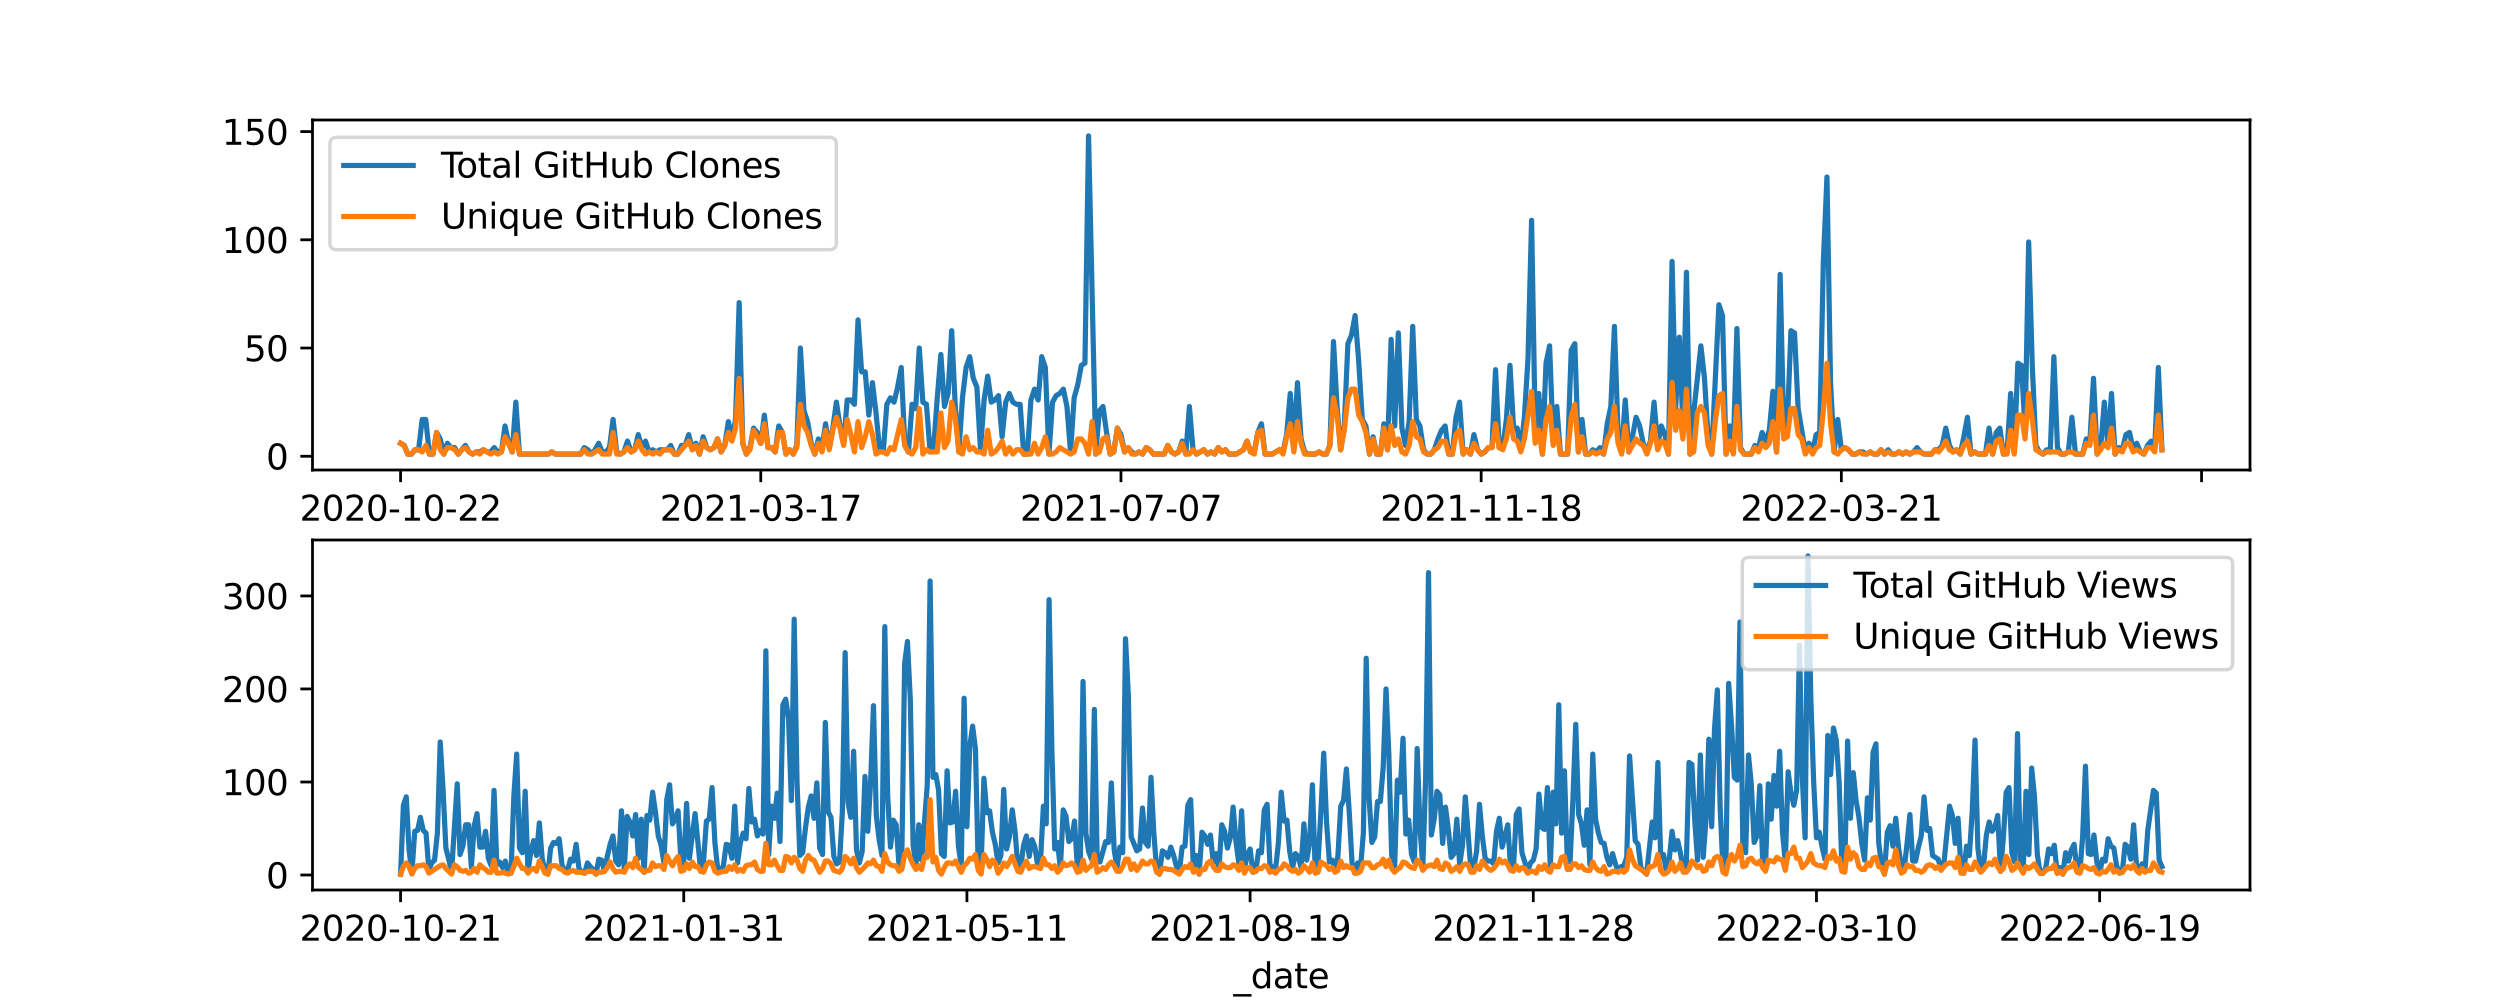 <?xml version="1.0" encoding="utf-8" standalone="no"?>
<!DOCTYPE svg PUBLIC "-//W3C//DTD SVG 1.1//EN"
  "http://www.w3.org/Graphics/SVG/1.1/DTD/svg11.dtd">
<svg xmlns:xlink="http://www.w3.org/1999/xlink" width="720pt" height="288pt" viewBox="0 0 720 288" xmlns="http://www.w3.org/2000/svg" version="1.1">
 <defs>
  <style type="text/css">*{stroke-linejoin: round; stroke-linecap: butt}</style>
 </defs>
 <g id="figure_1">
  <g id="patch_1">
   <path d="M 0 288 
L 720 288 
L 720 0 
L 0 0 
z
" style="fill: #ffffff"/>
  </g>
  <g id="axes_1">
   <g id="patch_2">
    <path d="M 90 135.36 
L 648 135.36 
L 648 34.56 
L 90 34.56 
z
" style="fill: #ffffff"/>
   </g>
   <g id="matplotlib.axis_1">
    <g id="xtick_1">
     <g id="line2d_1">
      <defs>
       <path id="md14f0f1fee" d="M 0 0 
L 0 3.5 
" style="stroke: #000000; stroke-width: 0.8"/>
      </defs>
      <g>
       <use xlink:href="#md14f0f1fee" x="115.364" y="135.36" style="stroke: #000000; stroke-width: 0.8"/>
      </g>
     </g>
     <g id="text_1">
      <!-- 2020-10-22 -->
      <g transform="translate(86.306 149.958)scale(0.1 -0.1)">
       <defs>
        <path id="DejaVuSans-32" d="M 1228 531 
L 3431 531 
L 3431 0 
L 469 0 
L 469 531 
Q 828 903 1448 1529 
Q 2069 2156 2228 2338 
Q 2531 2678 2651 2914 
Q 2772 3150 2772 3378 
Q 2772 3750 2511 3984 
Q 2250 4219 1831 4219 
Q 1534 4219 1204 4116 
Q 875 4013 500 3803 
L 500 4441 
Q 881 4594 1212 4672 
Q 1544 4750 1819 4750 
Q 2544 4750 2975 4387 
Q 3406 4025 3406 3419 
Q 3406 3131 3298 2873 
Q 3191 2616 2906 2266 
Q 2828 2175 2409 1742 
Q 1991 1309 1228 531 
z
" transform="scale(0.016)"/>
        <path id="DejaVuSans-30" d="M 2034 4250 
Q 1547 4250 1301 3770 
Q 1056 3291 1056 2328 
Q 1056 1369 1301 889 
Q 1547 409 2034 409 
Q 2525 409 2770 889 
Q 3016 1369 3016 2328 
Q 3016 3291 2770 3770 
Q 2525 4250 2034 4250 
z
M 2034 4750 
Q 2819 4750 3233 4129 
Q 3647 3509 3647 2328 
Q 3647 1150 3233 529 
Q 2819 -91 2034 -91 
Q 1250 -91 836 529 
Q 422 1150 422 2328 
Q 422 3509 836 4129 
Q 1250 4750 2034 4750 
z
" transform="scale(0.016)"/>
        <path id="DejaVuSans-2d" d="M 313 2009 
L 1997 2009 
L 1997 1497 
L 313 1497 
L 313 2009 
z
" transform="scale(0.016)"/>
        <path id="DejaVuSans-31" d="M 794 531 
L 1825 531 
L 1825 4091 
L 703 3866 
L 703 4441 
L 1819 4666 
L 2450 4666 
L 2450 531 
L 3481 531 
L 3481 0 
L 794 0 
L 794 531 
z
" transform="scale(0.016)"/>
       </defs>
       <use xlink:href="#DejaVuSans-32"/>
       <use xlink:href="#DejaVuSans-30" x="63.623"/>
       <use xlink:href="#DejaVuSans-32" x="127.246"/>
       <use xlink:href="#DejaVuSans-30" x="190.869"/>
       <use xlink:href="#DejaVuSans-2d" x="254.492"/>
       <use xlink:href="#DejaVuSans-31" x="290.576"/>
       <use xlink:href="#DejaVuSans-30" x="354.199"/>
       <use xlink:href="#DejaVuSans-2d" x="417.822"/>
       <use xlink:href="#DejaVuSans-32" x="453.906"/>
       <use xlink:href="#DejaVuSans-32" x="517.529"/>
      </g>
     </g>
    </g>
    <g id="xtick_2">
     <g id="line2d_2">
      <g>
       <use xlink:href="#md14f0f1fee" x="219.1" y="135.36" style="stroke: #000000; stroke-width: 0.8"/>
      </g>
     </g>
     <g id="text_2">
      <!-- 2021-03-17 -->
      <g transform="translate(190.043 149.958)scale(0.1 -0.1)">
       <defs>
        <path id="DejaVuSans-33" d="M 2597 2516 
Q 3050 2419 3304 2112 
Q 3559 1806 3559 1356 
Q 3559 666 3084 287 
Q 2609 -91 1734 -91 
Q 1441 -91 1130 -33 
Q 819 25 488 141 
L 488 750 
Q 750 597 1062 519 
Q 1375 441 1716 441 
Q 2309 441 2620 675 
Q 2931 909 2931 1356 
Q 2931 1769 2642 2001 
Q 2353 2234 1838 2234 
L 1294 2234 
L 1294 2753 
L 1863 2753 
Q 2328 2753 2575 2939 
Q 2822 3125 2822 3475 
Q 2822 3834 2567 4026 
Q 2313 4219 1838 4219 
Q 1578 4219 1281 4162 
Q 984 4106 628 3988 
L 628 4550 
Q 988 4650 1302 4700 
Q 1616 4750 1894 4750 
Q 2613 4750 3031 4423 
Q 3450 4097 3450 3541 
Q 3450 3153 3228 2886 
Q 3006 2619 2597 2516 
z
" transform="scale(0.016)"/>
        <path id="DejaVuSans-37" d="M 525 4666 
L 3525 4666 
L 3525 4397 
L 1831 0 
L 1172 0 
L 2766 4134 
L 525 4134 
L 525 4666 
z
" transform="scale(0.016)"/>
       </defs>
       <use xlink:href="#DejaVuSans-32"/>
       <use xlink:href="#DejaVuSans-30" x="63.623"/>
       <use xlink:href="#DejaVuSans-32" x="127.246"/>
       <use xlink:href="#DejaVuSans-31" x="190.869"/>
       <use xlink:href="#DejaVuSans-2d" x="254.492"/>
       <use xlink:href="#DejaVuSans-30" x="290.576"/>
       <use xlink:href="#DejaVuSans-33" x="354.199"/>
       <use xlink:href="#DejaVuSans-2d" x="417.822"/>
       <use xlink:href="#DejaVuSans-31" x="453.906"/>
       <use xlink:href="#DejaVuSans-37" x="517.529"/>
      </g>
     </g>
    </g>
    <g id="xtick_3">
     <g id="line2d_3">
      <g>
       <use xlink:href="#md14f0f1fee" x="322.837" y="135.36" style="stroke: #000000; stroke-width: 0.8"/>
      </g>
     </g>
     <g id="text_3">
      <!-- 2021-07-07 -->
      <g transform="translate(293.779 149.958)scale(0.1 -0.1)">
       <use xlink:href="#DejaVuSans-32"/>
       <use xlink:href="#DejaVuSans-30" x="63.623"/>
       <use xlink:href="#DejaVuSans-32" x="127.246"/>
       <use xlink:href="#DejaVuSans-31" x="190.869"/>
       <use xlink:href="#DejaVuSans-2d" x="254.492"/>
       <use xlink:href="#DejaVuSans-30" x="290.576"/>
       <use xlink:href="#DejaVuSans-37" x="354.199"/>
       <use xlink:href="#DejaVuSans-2d" x="417.822"/>
       <use xlink:href="#DejaVuSans-30" x="453.906"/>
       <use xlink:href="#DejaVuSans-37" x="517.529"/>
      </g>
     </g>
    </g>
    <g id="xtick_4">
     <g id="line2d_4">
      <g>
       <use xlink:href="#md14f0f1fee" x="426.574" y="135.36" style="stroke: #000000; stroke-width: 0.8"/>
      </g>
     </g>
     <g id="text_4">
      <!-- 2021-11-18 -->
      <g transform="translate(397.516 149.958)scale(0.1 -0.1)">
       <defs>
        <path id="DejaVuSans-38" d="M 2034 2216 
Q 1584 2216 1326 1975 
Q 1069 1734 1069 1313 
Q 1069 891 1326 650 
Q 1584 409 2034 409 
Q 2484 409 2743 651 
Q 3003 894 3003 1313 
Q 3003 1734 2745 1975 
Q 2488 2216 2034 2216 
z
M 1403 2484 
Q 997 2584 770 2862 
Q 544 3141 544 3541 
Q 544 4100 942 4425 
Q 1341 4750 2034 4750 
Q 2731 4750 3128 4425 
Q 3525 4100 3525 3541 
Q 3525 3141 3298 2862 
Q 3072 2584 2669 2484 
Q 3125 2378 3379 2068 
Q 3634 1759 3634 1313 
Q 3634 634 3220 271 
Q 2806 -91 2034 -91 
Q 1263 -91 848 271 
Q 434 634 434 1313 
Q 434 1759 690 2068 
Q 947 2378 1403 2484 
z
M 1172 3481 
Q 1172 3119 1398 2916 
Q 1625 2713 2034 2713 
Q 2441 2713 2670 2916 
Q 2900 3119 2900 3481 
Q 2900 3844 2670 4047 
Q 2441 4250 2034 4250 
Q 1625 4250 1398 4047 
Q 1172 3844 1172 3481 
z
" transform="scale(0.016)"/>
       </defs>
       <use xlink:href="#DejaVuSans-32"/>
       <use xlink:href="#DejaVuSans-30" x="63.623"/>
       <use xlink:href="#DejaVuSans-32" x="127.246"/>
       <use xlink:href="#DejaVuSans-31" x="190.869"/>
       <use xlink:href="#DejaVuSans-2d" x="254.492"/>
       <use xlink:href="#DejaVuSans-31" x="290.576"/>
       <use xlink:href="#DejaVuSans-31" x="354.199"/>
       <use xlink:href="#DejaVuSans-2d" x="417.822"/>
       <use xlink:href="#DejaVuSans-31" x="453.906"/>
       <use xlink:href="#DejaVuSans-38" x="517.529"/>
      </g>
     </g>
    </g>
    <g id="xtick_5">
     <g id="line2d_5">
      <g>
       <use xlink:href="#md14f0f1fee" x="530.311" y="135.36" style="stroke: #000000; stroke-width: 0.8"/>
      </g>
     </g>
     <g id="text_5">
      <!-- 2022-03-21 -->
      <g transform="translate(501.253 149.958)scale(0.1 -0.1)">
       <use xlink:href="#DejaVuSans-32"/>
       <use xlink:href="#DejaVuSans-30" x="63.623"/>
       <use xlink:href="#DejaVuSans-32" x="127.246"/>
       <use xlink:href="#DejaVuSans-32" x="190.869"/>
       <use xlink:href="#DejaVuSans-2d" x="254.492"/>
       <use xlink:href="#DejaVuSans-30" x="290.576"/>
       <use xlink:href="#DejaVuSans-33" x="354.199"/>
       <use xlink:href="#DejaVuSans-2d" x="417.822"/>
       <use xlink:href="#DejaVuSans-32" x="453.906"/>
       <use xlink:href="#DejaVuSans-31" x="517.529"/>
      </g>
     </g>
    </g>
    <g id="xtick_6">
     <g id="line2d_6">
      <g>
       <use xlink:href="#md14f0f1fee" x="634.047" y="135.36" style="stroke: #000000; stroke-width: 0.8"/>
      </g>
     </g>
    </g>
    <g id="text_6">
     <!-- _date -->
     <g transform="translate(355.225 163.637)scale(0.1 -0.1)">
      <defs>
       <path id="DejaVuSans-5f" d="M 3263 -1063 
L 3263 -1509 
L -63 -1509 
L -63 -1063 
L 3263 -1063 
z
" transform="scale(0.016)"/>
       <path id="DejaVuSans-64" d="M 2906 2969 
L 2906 4863 
L 3481 4863 
L 3481 0 
L 2906 0 
L 2906 525 
Q 2725 213 2448 61 
Q 2172 -91 1784 -91 
Q 1150 -91 751 415 
Q 353 922 353 1747 
Q 353 2572 751 3078 
Q 1150 3584 1784 3584 
Q 2172 3584 2448 3432 
Q 2725 3281 2906 2969 
z
M 947 1747 
Q 947 1113 1208 752 
Q 1469 391 1925 391 
Q 2381 391 2643 752 
Q 2906 1113 2906 1747 
Q 2906 2381 2643 2742 
Q 2381 3103 1925 3103 
Q 1469 3103 1208 2742 
Q 947 2381 947 1747 
z
" transform="scale(0.016)"/>
       <path id="DejaVuSans-61" d="M 2194 1759 
Q 1497 1759 1228 1600 
Q 959 1441 959 1056 
Q 959 750 1161 570 
Q 1363 391 1709 391 
Q 2188 391 2477 730 
Q 2766 1069 2766 1631 
L 2766 1759 
L 2194 1759 
z
M 3341 1997 
L 3341 0 
L 2766 0 
L 2766 531 
Q 2569 213 2275 61 
Q 1981 -91 1556 -91 
Q 1019 -91 701 211 
Q 384 513 384 1019 
Q 384 1609 779 1909 
Q 1175 2209 1959 2209 
L 2766 2209 
L 2766 2266 
Q 2766 2663 2505 2880 
Q 2244 3097 1772 3097 
Q 1472 3097 1187 3025 
Q 903 2953 641 2809 
L 641 3341 
Q 956 3463 1253 3523 
Q 1550 3584 1831 3584 
Q 2591 3584 2966 3190 
Q 3341 2797 3341 1997 
z
" transform="scale(0.016)"/>
       <path id="DejaVuSans-74" d="M 1172 4494 
L 1172 3500 
L 2356 3500 
L 2356 3053 
L 1172 3053 
L 1172 1153 
Q 1172 725 1289 603 
Q 1406 481 1766 481 
L 2356 481 
L 2356 0 
L 1766 0 
Q 1100 0 847 248 
Q 594 497 594 1153 
L 594 3053 
L 172 3053 
L 172 3500 
L 594 3500 
L 594 4494 
L 1172 4494 
z
" transform="scale(0.016)"/>
       <path id="DejaVuSans-65" d="M 3597 1894 
L 3597 1613 
L 953 1613 
Q 991 1019 1311 708 
Q 1631 397 2203 397 
Q 2534 397 2845 478 
Q 3156 559 3463 722 
L 3463 178 
Q 3153 47 2828 -22 
Q 2503 -91 2169 -91 
Q 1331 -91 842 396 
Q 353 884 353 1716 
Q 353 2575 817 3079 
Q 1281 3584 2069 3584 
Q 2775 3584 3186 3129 
Q 3597 2675 3597 1894 
z
M 3022 2063 
Q 3016 2534 2758 2815 
Q 2500 3097 2075 3097 
Q 1594 3097 1305 2825 
Q 1016 2553 972 2059 
L 3022 2063 
z
" transform="scale(0.016)"/>
      </defs>
      <use xlink:href="#DejaVuSans-5f"/>
      <use xlink:href="#DejaVuSans-64" x="50"/>
      <use xlink:href="#DejaVuSans-61" x="113.477"/>
      <use xlink:href="#DejaVuSans-74" x="174.756"/>
      <use xlink:href="#DejaVuSans-65" x="213.965"/>
     </g>
    </g>
   </g>
   <g id="matplotlib.axis_2">
    <g id="ytick_1">
     <g id="line2d_7">
      <defs>
       <path id="m58923515e7" d="M 0 0 
L -3.5 0 
" style="stroke: #000000; stroke-width: 0.8"/>
      </defs>
      <g>
       <use xlink:href="#m58923515e7" x="90" y="131.402" style="stroke: #000000; stroke-width: 0.8"/>
      </g>
     </g>
     <g id="text_7">
      <!-- 0 -->
      <g transform="translate(76.638 135.201)scale(0.1 -0.1)">
       <use xlink:href="#DejaVuSans-30"/>
      </g>
     </g>
    </g>
    <g id="ytick_2">
     <g id="line2d_8">
      <g>
       <use xlink:href="#m58923515e7" x="90" y="100.233" style="stroke: #000000; stroke-width: 0.8"/>
      </g>
     </g>
     <g id="text_8">
      <!-- 50 -->
      <g transform="translate(70.275 104.032)scale(0.1 -0.1)">
       <defs>
        <path id="DejaVuSans-35" d="M 691 4666 
L 3169 4666 
L 3169 4134 
L 1269 4134 
L 1269 2991 
Q 1406 3038 1543 3061 
Q 1681 3084 1819 3084 
Q 2600 3084 3056 2656 
Q 3513 2228 3513 1497 
Q 3513 744 3044 326 
Q 2575 -91 1722 -91 
Q 1428 -91 1123 -41 
Q 819 9 494 109 
L 494 744 
Q 775 591 1075 516 
Q 1375 441 1709 441 
Q 2250 441 2565 725 
Q 2881 1009 2881 1497 
Q 2881 1984 2565 2268 
Q 2250 2553 1709 2553 
Q 1456 2553 1204 2497 
Q 953 2441 691 2322 
L 691 4666 
z
" transform="scale(0.016)"/>
       </defs>
       <use xlink:href="#DejaVuSans-35"/>
       <use xlink:href="#DejaVuSans-30" x="63.623"/>
      </g>
     </g>
    </g>
    <g id="ytick_3">
     <g id="line2d_9">
      <g>
       <use xlink:href="#m58923515e7" x="90" y="69.064" style="stroke: #000000; stroke-width: 0.8"/>
      </g>
     </g>
     <g id="text_9">
      <!-- 100 -->
      <g transform="translate(63.913 72.863)scale(0.1 -0.1)">
       <use xlink:href="#DejaVuSans-31"/>
       <use xlink:href="#DejaVuSans-30" x="63.623"/>
       <use xlink:href="#DejaVuSans-30" x="127.246"/>
      </g>
     </g>
    </g>
    <g id="ytick_4">
     <g id="line2d_10">
      <g>
       <use xlink:href="#m58923515e7" x="90" y="37.895" style="stroke: #000000; stroke-width: 0.8"/>
      </g>
     </g>
     <g id="text_10">
      <!-- 150 -->
      <g transform="translate(63.913 41.694)scale(0.1 -0.1)">
       <use xlink:href="#DejaVuSans-31"/>
       <use xlink:href="#DejaVuSans-35" x="63.623"/>
       <use xlink:href="#DejaVuSans-30" x="127.246"/>
      </g>
     </g>
    </g>
   </g>
   <g id="line2d_11">
    <path d="M 115.364 127.661 
L 116.401 128.285 
L 117.438 130.778 
L 118.476 130.778 
L 119.513 129.531 
L 120.55 129.531 
L 121.588 120.804 
L 122.625 120.804 
L 123.663 130.778 
L 124.7 130.778 
L 125.737 124.544 
L 126.775 126.415 
L 127.812 130.778 
L 128.849 127.661 
L 129.887 128.908 
L 130.924 128.908 
L 131.962 130.778 
L 134.036 128.285 
L 135.074 130.155 
L 136.111 130.778 
L 137.148 130.155 
L 138.186 130.155 
L 139.223 129.531 
L 140.26 130.155 
L 141.298 130.155 
L 142.335 128.908 
L 143.373 130.155 
L 144.41 130.155 
L 145.447 122.674 
L 146.485 127.661 
L 147.522 130.155 
L 148.559 115.817 
L 149.597 130.778 
L 157.896 130.778 
L 158.933 130.155 
L 159.97 130.778 
L 167.232 130.778 
L 168.269 128.908 
L 169.307 129.531 
L 170.344 130.778 
L 171.381 129.531 
L 172.419 127.661 
L 173.456 130.155 
L 174.494 130.155 
L 175.531 128.908 
L 176.568 120.804 
L 177.606 130.155 
L 178.643 130.778 
L 179.68 130.155 
L 180.718 127.038 
L 181.755 130.155 
L 182.793 129.531 
L 183.83 125.168 
L 184.867 128.908 
L 185.905 127.038 
L 186.942 130.155 
L 187.979 129.531 
L 189.017 130.155 
L 190.054 129.531 
L 192.129 129.531 
L 193.166 128.285 
L 194.204 130.778 
L 195.241 130.778 
L 196.278 128.285 
L 197.316 128.285 
L 198.353 125.168 
L 199.39 129.531 
L 200.428 127.661 
L 201.465 130.778 
L 202.503 125.791 
L 203.54 128.908 
L 204.577 129.531 
L 205.615 128.908 
L 206.652 126.415 
L 207.689 130.155 
L 208.727 128.285 
L 209.764 121.428 
L 210.801 126.415 
L 211.839 120.804 
L 212.876 87.142 
L 213.914 127.661 
L 214.951 130.778 
L 215.988 128.908 
L 217.026 123.298 
L 218.063 124.544 
L 219.1 127.661 
L 220.138 119.557 
L 221.175 128.908 
L 222.212 128.908 
L 223.25 130.155 
L 224.287 122.674 
L 225.325 124.544 
L 226.362 130.778 
L 227.399 129.531 
L 228.437 130.778 
L 229.474 128.285 
L 230.511 100.233 
L 231.549 118.311 
L 232.586 121.428 
L 233.624 127.661 
L 234.661 130.778 
L 235.698 126.415 
L 236.736 128.908 
L 237.773 122.051 
L 238.81 128.908 
L 239.848 123.298 
L 240.885 115.817 
L 241.922 122.674 
L 242.96 127.661 
L 243.997 115.194 
L 245.035 115.194 
L 246.072 116.441 
L 247.109 92.129 
L 248.147 107.09 
L 249.184 107.09 
L 250.221 119.557 
L 251.259 110.207 
L 252.296 118.934 
L 253.334 129.531 
L 254.371 130.155 
L 255.408 116.441 
L 256.446 114.57 
L 257.483 115.817 
L 258.52 111.454 
L 259.558 105.843 
L 260.595 128.285 
L 261.632 130.155 
L 262.67 116.441 
L 263.707 117.687 
L 264.745 100.233 
L 265.782 115.817 
L 266.819 116.441 
L 267.857 130.155 
L 268.894 128.908 
L 269.931 114.57 
L 270.969 102.103 
L 272.006 117.064 
L 273.044 113.324 
L 274.081 95.246 
L 275.118 117.064 
L 276.156 130.155 
L 277.193 114.57 
L 278.23 105.843 
L 279.268 102.726 
L 280.305 108.96 
L 281.342 111.454 
L 282.38 129.531 
L 283.417 115.194 
L 284.455 108.337 
L 285.492 115.817 
L 286.529 115.194 
L 287.567 113.947 
L 288.604 125.791 
L 289.641 115.817 
L 290.679 113.324 
L 291.716 115.817 
L 292.753 116.441 
L 293.791 116.441 
L 294.828 130.778 
L 295.866 130.778 
L 296.903 115.194 
L 297.94 112.077 
L 298.978 115.194 
L 300.015 102.726 
L 301.052 105.843 
L 302.09 130.778 
L 303.127 115.817 
L 304.165 113.947 
L 305.202 113.324 
L 306.239 112.077 
L 307.277 117.064 
L 308.314 130.155 
L 309.351 114.57 
L 310.389 110.83 
L 311.426 105.22 
L 312.463 104.596 
L 313.501 39.142 
L 315.576 130.778 
L 316.613 118.311 
L 317.65 117.064 
L 318.688 124.544 
L 319.725 130.778 
L 320.762 130.155 
L 321.8 123.298 
L 322.837 125.168 
L 323.875 130.155 
L 324.912 128.908 
L 325.949 130.155 
L 326.987 130.778 
L 328.024 130.155 
L 329.061 130.778 
L 330.099 128.908 
L 331.136 129.531 
L 332.173 130.778 
L 335.286 130.778 
L 336.323 128.285 
L 337.36 130.155 
L 338.398 130.778 
L 339.435 130.155 
L 340.472 127.038 
L 341.51 130.778 
L 342.547 117.064 
L 343.584 129.531 
L 344.622 130.778 
L 346.697 129.531 
L 347.734 130.778 
L 348.771 130.155 
L 349.809 130.778 
L 350.846 128.908 
L 351.883 130.155 
L 352.921 129.531 
L 353.958 130.778 
L 356.033 130.778 
L 358.108 129.531 
L 359.145 127.038 
L 360.182 130.155 
L 361.22 130.155 
L 362.257 124.544 
L 363.294 122.051 
L 364.332 130.778 
L 366.407 130.778 
L 368.481 129.531 
L 369.519 130.155 
L 370.556 125.168 
L 371.593 113.324 
L 372.631 127.661 
L 373.668 110.207 
L 374.706 126.415 
L 375.743 130.155 
L 376.78 130.778 
L 378.855 130.778 
L 379.892 130.155 
L 380.93 130.778 
L 381.967 130.778 
L 383.004 128.285 
L 384.042 98.363 
L 385.079 117.064 
L 386.117 129.531 
L 387.154 122.674 
L 388.191 98.986 
L 389.229 96.492 
L 390.266 90.882 
L 391.303 103.973 
L 392.341 120.804 
L 393.378 122.674 
L 394.416 130.778 
L 395.453 125.791 
L 396.49 130.778 
L 397.528 130.778 
L 398.565 122.051 
L 399.602 129.531 
L 400.64 97.739 
L 401.677 122.674 
L 402.714 95.869 
L 403.752 123.298 
L 404.789 128.285 
L 405.827 121.428 
L 406.864 93.999 
L 407.901 120.804 
L 408.939 122.674 
L 409.976 129.531 
L 411.013 130.778 
L 412.051 130.778 
L 413.088 129.531 
L 414.125 126.415 
L 415.163 123.921 
L 416.2 122.674 
L 417.238 130.778 
L 418.275 130.778 
L 419.312 120.181 
L 420.35 115.817 
L 421.387 130.778 
L 422.424 129.531 
L 423.462 130.778 
L 424.499 125.168 
L 425.537 129.531 
L 426.574 130.778 
L 427.611 130.155 
L 428.649 128.908 
L 429.686 128.908 
L 430.723 106.466 
L 431.761 128.908 
L 432.798 128.908 
L 433.835 120.804 
L 434.873 105.22 
L 435.91 123.298 
L 436.948 123.298 
L 437.985 129.531 
L 439.022 120.181 
L 440.06 103.35 
L 441.097 63.454 
L 442.134 123.298 
L 443.172 113.324 
L 444.209 130.778 
L 445.247 104.596 
L 446.284 99.609 
L 447.321 127.038 
L 448.359 117.064 
L 449.396 130.778 
L 451.471 130.778 
L 452.508 100.856 
L 453.545 98.986 
L 454.583 130.155 
L 455.62 120.804 
L 456.658 130.778 
L 457.695 130.778 
L 458.732 129.531 
L 459.77 130.155 
L 460.807 128.908 
L 461.844 130.778 
L 462.882 122.051 
L 463.919 117.064 
L 464.956 93.999 
L 465.994 124.544 
L 467.031 130.155 
L 468.069 115.194 
L 469.106 130.155 
L 470.143 125.791 
L 471.181 120.181 
L 472.218 122.674 
L 473.255 127.661 
L 474.293 130.155 
L 475.33 127.038 
L 476.368 115.817 
L 477.405 128.285 
L 478.442 122.674 
L 479.48 125.168 
L 480.517 130.778 
L 481.554 75.298 
L 482.592 117.687 
L 483.629 97.116 
L 484.666 122.051 
L 485.704 78.415 
L 486.741 130.778 
L 487.779 118.934 
L 489.853 99.609 
L 490.891 108.96 
L 491.928 125.791 
L 492.965 130.778 
L 495.04 87.765 
L 496.078 90.882 
L 497.115 130.778 
L 498.152 122.674 
L 499.19 128.908 
L 500.227 94.622 
L 501.264 128.908 
L 502.302 130.778 
L 504.376 130.778 
L 505.414 128.285 
L 506.451 128.908 
L 507.489 124.544 
L 508.526 127.038 
L 509.563 123.921 
L 510.601 112.7 
L 511.638 130.155 
L 512.675 79.038 
L 513.713 123.298 
L 514.75 122.051 
L 515.788 95.246 
L 516.825 95.869 
L 517.862 117.687 
L 519.937 130.155 
L 520.974 127.661 
L 522.012 130.155 
L 523.049 125.168 
L 524.086 124.544 
L 525.124 75.298 
L 526.161 50.986 
L 527.199 110.207 
L 528.236 130.155 
L 529.273 120.804 
L 530.311 129.531 
L 531.348 128.908 
L 532.385 129.531 
L 533.423 130.778 
L 534.46 130.778 
L 535.497 130.155 
L 536.535 130.155 
L 537.572 130.778 
L 538.61 130.155 
L 539.647 130.778 
L 540.684 130.778 
L 541.722 129.531 
L 542.759 130.778 
L 543.796 129.531 
L 544.834 130.778 
L 545.871 130.778 
L 546.909 130.155 
L 547.946 130.778 
L 548.983 130.155 
L 550.021 130.778 
L 551.058 130.155 
L 552.095 128.908 
L 553.133 130.155 
L 554.17 130.778 
L 556.245 130.778 
L 557.282 129.531 
L 558.32 129.531 
L 559.357 128.285 
L 560.394 123.298 
L 561.432 128.285 
L 562.469 130.155 
L 563.506 129.531 
L 564.544 130.778 
L 565.581 125.791 
L 566.619 120.181 
L 567.656 130.778 
L 568.693 130.155 
L 569.731 130.778 
L 571.805 130.778 
L 572.843 123.298 
L 573.88 130.778 
L 574.917 124.544 
L 575.955 123.298 
L 576.992 130.778 
L 578.03 130.155 
L 579.067 113.324 
L 580.104 130.155 
L 581.142 104.596 
L 582.179 105.22 
L 583.216 123.921 
L 584.254 69.687 
L 585.291 105.22 
L 586.328 128.285 
L 587.366 130.155 
L 588.403 130.778 
L 589.441 129.531 
L 590.478 130.155 
L 591.515 102.726 
L 592.553 128.908 
L 593.59 130.778 
L 594.627 130.778 
L 595.665 130.155 
L 596.702 120.181 
L 597.74 130.778 
L 599.814 130.778 
L 600.852 126.415 
L 601.889 127.038 
L 602.926 108.96 
L 603.964 130.778 
L 605.001 128.908 
L 606.038 115.817 
L 607.076 128.285 
L 608.113 113.324 
L 609.151 130.778 
L 610.188 128.908 
L 611.225 129.531 
L 612.263 125.168 
L 613.3 124.544 
L 614.337 129.531 
L 615.375 127.661 
L 616.412 130.155 
L 617.45 130.778 
L 618.487 128.285 
L 619.524 127.038 
L 620.562 128.908 
L 621.599 105.843 
L 622.636 129.531 
L 622.636 129.531 
" clip-path="url(#pd8d3f08ac6)" style="fill: none; stroke: #1f77b4; stroke-width: 1.5; stroke-linecap: square"/>
   </g>
   <g id="line2d_12">
    <path d="M 115.364 127.661 
L 116.401 128.285 
L 117.438 130.778 
L 118.476 130.778 
L 119.513 129.531 
L 120.55 129.531 
L 121.588 130.155 
L 122.625 128.285 
L 123.663 130.778 
L 124.7 130.778 
L 125.737 124.544 
L 126.775 129.531 
L 127.812 130.778 
L 128.849 128.908 
L 129.887 128.908 
L 130.924 129.531 
L 131.962 130.778 
L 132.999 129.531 
L 134.036 128.908 
L 135.074 130.155 
L 136.111 130.778 
L 137.148 130.155 
L 138.186 130.778 
L 139.223 129.531 
L 141.298 130.778 
L 142.335 130.155 
L 143.373 130.778 
L 144.41 130.155 
L 145.447 125.791 
L 146.485 127.661 
L 147.522 130.155 
L 148.559 125.168 
L 149.597 130.778 
L 157.896 130.778 
L 158.933 130.155 
L 159.97 130.778 
L 167.232 130.778 
L 168.269 129.531 
L 169.307 130.778 
L 170.344 130.778 
L 172.419 129.531 
L 173.456 130.778 
L 175.531 130.778 
L 176.568 124.544 
L 177.606 130.778 
L 178.643 130.778 
L 179.68 130.155 
L 180.718 128.908 
L 181.755 130.155 
L 182.793 129.531 
L 183.83 127.038 
L 184.867 129.531 
L 185.905 130.778 
L 186.942 130.155 
L 187.979 130.778 
L 189.017 130.155 
L 190.054 130.778 
L 191.091 129.531 
L 193.166 129.531 
L 194.204 130.778 
L 195.241 130.778 
L 198.353 127.038 
L 199.39 129.531 
L 200.428 128.285 
L 201.465 130.778 
L 202.503 127.038 
L 203.54 128.908 
L 204.577 129.531 
L 205.615 128.908 
L 206.652 126.415 
L 207.689 130.155 
L 208.727 128.285 
L 209.764 124.544 
L 210.801 127.038 
L 211.839 123.298 
L 212.876 108.96 
L 213.914 127.661 
L 214.951 130.778 
L 215.988 129.531 
L 217.026 123.921 
L 219.1 127.661 
L 220.138 122.051 
L 221.175 128.908 
L 222.212 128.908 
L 223.25 130.155 
L 224.287 124.544 
L 225.325 124.544 
L 226.362 130.778 
L 227.399 129.531 
L 228.437 130.778 
L 229.474 128.908 
L 230.511 116.441 
L 231.549 122.674 
L 232.586 124.544 
L 233.624 128.285 
L 234.661 130.778 
L 235.698 127.661 
L 236.736 130.155 
L 237.773 123.921 
L 238.81 129.531 
L 239.848 123.921 
L 240.885 120.181 
L 241.922 123.298 
L 242.96 128.285 
L 243.997 120.804 
L 245.035 125.168 
L 246.072 130.155 
L 247.109 121.428 
L 248.147 128.908 
L 249.184 125.791 
L 250.221 121.428 
L 251.259 125.168 
L 252.296 130.778 
L 253.334 130.155 
L 254.371 130.155 
L 255.408 130.778 
L 256.446 128.908 
L 257.483 129.531 
L 259.558 120.804 
L 260.595 128.285 
L 261.632 130.155 
L 262.67 130.778 
L 263.707 128.908 
L 264.745 117.687 
L 265.782 130.778 
L 266.819 129.531 
L 267.857 130.155 
L 269.931 130.155 
L 270.969 118.934 
L 272.006 128.908 
L 273.044 127.038 
L 274.081 115.817 
L 275.118 120.181 
L 276.156 130.155 
L 277.193 130.778 
L 278.23 125.791 
L 279.268 129.531 
L 280.305 128.908 
L 281.342 130.155 
L 282.38 130.155 
L 283.417 130.778 
L 284.455 123.921 
L 285.492 130.778 
L 286.529 130.155 
L 287.567 128.908 
L 288.604 127.038 
L 289.641 130.778 
L 290.679 128.908 
L 291.716 130.778 
L 292.753 129.531 
L 293.791 129.531 
L 294.828 130.778 
L 296.903 130.778 
L 297.94 127.661 
L 298.978 130.778 
L 300.015 128.908 
L 301.052 125.791 
L 302.09 130.778 
L 303.127 130.778 
L 304.165 130.155 
L 305.202 128.908 
L 308.314 130.778 
L 309.351 130.155 
L 310.389 126.415 
L 311.426 126.415 
L 312.463 127.661 
L 313.501 130.778 
L 314.538 121.428 
L 315.576 130.778 
L 316.613 130.155 
L 317.65 126.415 
L 318.688 125.791 
L 319.725 130.778 
L 320.762 130.155 
L 321.8 123.298 
L 322.837 126.415 
L 323.875 130.155 
L 324.912 128.908 
L 325.949 130.778 
L 326.987 130.778 
L 328.024 130.155 
L 329.061 130.778 
L 330.099 128.908 
L 331.136 129.531 
L 332.173 130.778 
L 335.286 130.778 
L 336.323 128.285 
L 337.36 130.155 
L 338.398 130.778 
L 339.435 130.155 
L 340.472 127.661 
L 341.51 130.778 
L 342.547 130.778 
L 343.584 129.531 
L 344.622 130.778 
L 346.697 129.531 
L 347.734 130.778 
L 348.771 130.155 
L 349.809 130.778 
L 350.846 128.908 
L 351.883 130.155 
L 352.921 129.531 
L 353.958 130.778 
L 356.033 130.778 
L 358.108 129.531 
L 359.145 127.038 
L 360.182 130.155 
L 361.22 130.778 
L 362.257 124.544 
L 363.294 123.921 
L 364.332 130.778 
L 366.407 130.778 
L 368.481 129.531 
L 369.519 130.778 
L 370.556 125.791 
L 371.593 122.051 
L 372.631 130.155 
L 373.668 121.428 
L 374.706 127.661 
L 375.743 130.778 
L 378.855 130.778 
L 379.892 130.155 
L 380.93 130.778 
L 381.967 130.778 
L 383.004 128.285 
L 384.042 114.57 
L 385.079 119.557 
L 386.117 129.531 
L 387.154 123.921 
L 388.191 114.57 
L 389.229 112.077 
L 390.266 112.077 
L 391.303 119.557 
L 392.341 121.428 
L 393.378 124.544 
L 394.416 130.778 
L 395.453 126.415 
L 396.49 130.778 
L 397.528 130.778 
L 398.565 123.298 
L 399.602 129.531 
L 400.64 122.674 
L 401.677 128.285 
L 402.714 126.415 
L 403.752 130.155 
L 404.789 130.778 
L 405.827 128.285 
L 406.864 121.428 
L 407.901 125.791 
L 408.939 126.415 
L 409.976 130.155 
L 411.013 130.778 
L 412.051 130.778 
L 413.088 129.531 
L 414.125 128.908 
L 415.163 127.038 
L 416.2 127.038 
L 417.238 130.778 
L 418.275 130.778 
L 419.312 125.168 
L 420.35 123.921 
L 421.387 130.778 
L 422.424 129.531 
L 423.462 130.778 
L 424.499 127.661 
L 425.537 129.531 
L 426.574 130.778 
L 427.611 130.155 
L 428.649 128.908 
L 429.686 128.908 
L 430.723 122.051 
L 431.761 128.908 
L 432.798 129.531 
L 433.835 126.415 
L 434.873 120.181 
L 435.91 126.415 
L 436.948 127.038 
L 437.985 130.155 
L 439.022 126.415 
L 441.097 112.7 
L 442.134 127.661 
L 443.172 123.921 
L 444.209 130.778 
L 445.247 120.804 
L 446.284 117.064 
L 447.321 128.285 
L 448.359 123.921 
L 449.396 130.778 
L 451.471 130.778 
L 452.508 120.181 
L 453.545 116.441 
L 454.583 130.155 
L 455.62 125.791 
L 456.658 130.778 
L 457.695 130.778 
L 458.732 130.155 
L 459.77 130.778 
L 460.807 130.155 
L 461.844 130.778 
L 462.882 126.415 
L 463.919 124.544 
L 464.956 117.064 
L 465.994 127.661 
L 467.031 130.778 
L 468.069 122.674 
L 469.106 130.155 
L 471.181 126.415 
L 472.218 127.661 
L 473.255 128.285 
L 474.293 130.778 
L 475.33 127.661 
L 476.368 122.674 
L 477.405 129.531 
L 478.442 127.038 
L 479.48 127.661 
L 480.517 130.778 
L 481.554 110.207 
L 482.592 123.921 
L 483.629 118.311 
L 484.666 126.415 
L 485.704 112.077 
L 486.741 130.778 
L 487.779 130.155 
L 488.816 118.934 
L 489.853 117.064 
L 490.891 118.934 
L 491.928 128.285 
L 492.965 130.778 
L 494.003 121.428 
L 495.04 113.947 
L 496.078 113.324 
L 497.115 130.778 
L 498.152 127.038 
L 499.19 130.778 
L 500.227 117.064 
L 501.264 129.531 
L 502.302 130.778 
L 504.376 130.778 
L 505.414 128.908 
L 506.451 130.155 
L 507.489 127.661 
L 508.526 128.908 
L 509.563 127.661 
L 510.601 121.428 
L 511.638 130.155 
L 512.675 112.077 
L 513.713 126.415 
L 514.75 125.791 
L 515.788 117.687 
L 516.825 117.687 
L 517.862 125.168 
L 518.9 126.415 
L 519.937 130.778 
L 520.974 128.908 
L 522.012 130.778 
L 523.049 128.908 
L 524.086 128.285 
L 525.124 118.311 
L 526.161 104.596 
L 527.199 122.051 
L 528.236 130.155 
L 529.273 130.778 
L 530.311 129.531 
L 531.348 128.908 
L 532.385 129.531 
L 533.423 130.778 
L 534.46 130.778 
L 535.497 130.155 
L 536.535 130.778 
L 537.572 130.778 
L 538.61 130.155 
L 539.647 130.778 
L 540.684 130.778 
L 541.722 129.531 
L 542.759 130.778 
L 543.796 130.155 
L 544.834 130.778 
L 545.871 130.778 
L 546.909 130.155 
L 547.946 130.778 
L 548.983 130.155 
L 550.021 130.778 
L 551.058 130.155 
L 553.133 130.155 
L 554.17 130.778 
L 556.245 130.778 
L 557.282 129.531 
L 558.32 130.155 
L 559.357 128.908 
L 560.394 127.038 
L 561.432 129.531 
L 562.469 130.155 
L 563.506 129.531 
L 564.544 130.778 
L 565.581 128.285 
L 566.619 127.038 
L 567.656 130.778 
L 568.693 130.155 
L 569.731 130.778 
L 571.805 130.778 
L 572.843 128.285 
L 573.88 130.778 
L 574.917 127.038 
L 575.955 126.415 
L 576.992 130.778 
L 578.03 130.778 
L 579.067 123.921 
L 580.104 130.778 
L 581.142 119.557 
L 582.179 119.557 
L 583.216 126.415 
L 584.254 113.324 
L 585.291 120.804 
L 586.328 129.531 
L 588.403 130.778 
L 589.441 130.155 
L 592.553 130.155 
L 593.59 130.778 
L 594.627 130.778 
L 595.665 130.155 
L 596.702 130.155 
L 597.74 130.778 
L 599.814 130.778 
L 600.852 127.661 
L 601.889 128.285 
L 602.926 119.557 
L 603.964 130.778 
L 605.001 129.531 
L 606.038 127.661 
L 607.076 128.908 
L 608.113 123.298 
L 609.151 130.778 
L 610.188 129.531 
L 611.225 130.155 
L 612.263 127.661 
L 613.3 127.661 
L 614.337 130.155 
L 615.375 129.531 
L 617.45 130.778 
L 618.487 128.908 
L 619.524 128.908 
L 620.562 130.155 
L 621.599 119.557 
L 622.636 129.531 
L 622.636 129.531 
" clip-path="url(#pd8d3f08ac6)" style="fill: none; stroke: #ff7f0e; stroke-width: 1.5; stroke-linecap: square"/>
   </g>
   <g id="patch_3">
    <path d="M 90 135.36 
L 90 34.56 
" style="fill: none; stroke: #000000; stroke-width: 0.8; stroke-linejoin: miter; stroke-linecap: square"/>
   </g>
   <g id="patch_4">
    <path d="M 648 135.36 
L 648 34.56 
" style="fill: none; stroke: #000000; stroke-width: 0.8; stroke-linejoin: miter; stroke-linecap: square"/>
   </g>
   <g id="patch_5">
    <path d="M 90 135.36 
L 648 135.36 
" style="fill: none; stroke: #000000; stroke-width: 0.8; stroke-linejoin: miter; stroke-linecap: square"/>
   </g>
   <g id="patch_6">
    <path d="M 90 34.56 
L 648 34.56 
" style="fill: none; stroke: #000000; stroke-width: 0.8; stroke-linejoin: miter; stroke-linecap: square"/>
   </g>
   <g id="legend_1">
    <g id="patch_7">
     <path d="M 97 71.916 
L 238.863 71.916 
Q 240.863 71.916 240.863 69.916 
L 240.863 41.56 
Q 240.863 39.56 238.863 39.56 
L 97 39.56 
Q 95 39.56 95 41.56 
L 95 69.916 
Q 95 71.916 97 71.916 
z
" style="fill: #ffffff; opacity: 0.8; stroke: #cccccc; stroke-linejoin: miter"/>
    </g>
    <g id="line2d_13">
     <path d="M 99 47.658 
L 109 47.658 
L 119 47.658 
" style="fill: none; stroke: #1f77b4; stroke-width: 1.5; stroke-linecap: square"/>
    </g>
    <g id="text_11">
     <!-- Total GitHub Clones -->
     <g transform="translate(127 51.158)scale(0.1 -0.1)">
      <defs>
       <path id="DejaVuSans-54" d="M -19 4666 
L 3928 4666 
L 3928 4134 
L 2272 4134 
L 2272 0 
L 1638 0 
L 1638 4134 
L -19 4134 
L -19 4666 
z
" transform="scale(0.016)"/>
       <path id="DejaVuSans-6f" d="M 1959 3097 
Q 1497 3097 1228 2736 
Q 959 2375 959 1747 
Q 959 1119 1226 758 
Q 1494 397 1959 397 
Q 2419 397 2687 759 
Q 2956 1122 2956 1747 
Q 2956 2369 2687 2733 
Q 2419 3097 1959 3097 
z
M 1959 3584 
Q 2709 3584 3137 3096 
Q 3566 2609 3566 1747 
Q 3566 888 3137 398 
Q 2709 -91 1959 -91 
Q 1206 -91 779 398 
Q 353 888 353 1747 
Q 353 2609 779 3096 
Q 1206 3584 1959 3584 
z
" transform="scale(0.016)"/>
       <path id="DejaVuSans-6c" d="M 603 4863 
L 1178 4863 
L 1178 0 
L 603 0 
L 603 4863 
z
" transform="scale(0.016)"/>
       <path id="DejaVuSans-20" transform="scale(0.016)"/>
       <path id="DejaVuSans-47" d="M 3809 666 
L 3809 1919 
L 2778 1919 
L 2778 2438 
L 4434 2438 
L 4434 434 
Q 4069 175 3628 42 
Q 3188 -91 2688 -91 
Q 1594 -91 976 548 
Q 359 1188 359 2328 
Q 359 3472 976 4111 
Q 1594 4750 2688 4750 
Q 3144 4750 3555 4637 
Q 3966 4525 4313 4306 
L 4313 3634 
Q 3963 3931 3569 4081 
Q 3175 4231 2741 4231 
Q 1884 4231 1454 3753 
Q 1025 3275 1025 2328 
Q 1025 1384 1454 906 
Q 1884 428 2741 428 
Q 3075 428 3337 486 
Q 3600 544 3809 666 
z
" transform="scale(0.016)"/>
       <path id="DejaVuSans-69" d="M 603 3500 
L 1178 3500 
L 1178 0 
L 603 0 
L 603 3500 
z
M 603 4863 
L 1178 4863 
L 1178 4134 
L 603 4134 
L 603 4863 
z
" transform="scale(0.016)"/>
       <path id="DejaVuSans-48" d="M 628 4666 
L 1259 4666 
L 1259 2753 
L 3553 2753 
L 3553 4666 
L 4184 4666 
L 4184 0 
L 3553 0 
L 3553 2222 
L 1259 2222 
L 1259 0 
L 628 0 
L 628 4666 
z
" transform="scale(0.016)"/>
       <path id="DejaVuSans-75" d="M 544 1381 
L 544 3500 
L 1119 3500 
L 1119 1403 
Q 1119 906 1312 657 
Q 1506 409 1894 409 
Q 2359 409 2629 706 
Q 2900 1003 2900 1516 
L 2900 3500 
L 3475 3500 
L 3475 0 
L 2900 0 
L 2900 538 
Q 2691 219 2414 64 
Q 2138 -91 1772 -91 
Q 1169 -91 856 284 
Q 544 659 544 1381 
z
M 1991 3584 
L 1991 3584 
z
" transform="scale(0.016)"/>
       <path id="DejaVuSans-62" d="M 3116 1747 
Q 3116 2381 2855 2742 
Q 2594 3103 2138 3103 
Q 1681 3103 1420 2742 
Q 1159 2381 1159 1747 
Q 1159 1113 1420 752 
Q 1681 391 2138 391 
Q 2594 391 2855 752 
Q 3116 1113 3116 1747 
z
M 1159 2969 
Q 1341 3281 1617 3432 
Q 1894 3584 2278 3584 
Q 2916 3584 3314 3078 
Q 3713 2572 3713 1747 
Q 3713 922 3314 415 
Q 2916 -91 2278 -91 
Q 1894 -91 1617 61 
Q 1341 213 1159 525 
L 1159 0 
L 581 0 
L 581 4863 
L 1159 4863 
L 1159 2969 
z
" transform="scale(0.016)"/>
       <path id="DejaVuSans-43" d="M 4122 4306 
L 4122 3641 
Q 3803 3938 3442 4084 
Q 3081 4231 2675 4231 
Q 1875 4231 1450 3742 
Q 1025 3253 1025 2328 
Q 1025 1406 1450 917 
Q 1875 428 2675 428 
Q 3081 428 3442 575 
Q 3803 722 4122 1019 
L 4122 359 
Q 3791 134 3420 21 
Q 3050 -91 2638 -91 
Q 1578 -91 968 557 
Q 359 1206 359 2328 
Q 359 3453 968 4101 
Q 1578 4750 2638 4750 
Q 3056 4750 3426 4639 
Q 3797 4528 4122 4306 
z
" transform="scale(0.016)"/>
       <path id="DejaVuSans-6e" d="M 3513 2113 
L 3513 0 
L 2938 0 
L 2938 2094 
Q 2938 2591 2744 2837 
Q 2550 3084 2163 3084 
Q 1697 3084 1428 2787 
Q 1159 2491 1159 1978 
L 1159 0 
L 581 0 
L 581 3500 
L 1159 3500 
L 1159 2956 
Q 1366 3272 1645 3428 
Q 1925 3584 2291 3584 
Q 2894 3584 3203 3211 
Q 3513 2838 3513 2113 
z
" transform="scale(0.016)"/>
       <path id="DejaVuSans-73" d="M 2834 3397 
L 2834 2853 
Q 2591 2978 2328 3040 
Q 2066 3103 1784 3103 
Q 1356 3103 1142 2972 
Q 928 2841 928 2578 
Q 928 2378 1081 2264 
Q 1234 2150 1697 2047 
L 1894 2003 
Q 2506 1872 2764 1633 
Q 3022 1394 3022 966 
Q 3022 478 2636 193 
Q 2250 -91 1575 -91 
Q 1294 -91 989 -36 
Q 684 19 347 128 
L 347 722 
Q 666 556 975 473 
Q 1284 391 1588 391 
Q 1994 391 2212 530 
Q 2431 669 2431 922 
Q 2431 1156 2273 1281 
Q 2116 1406 1581 1522 
L 1381 1569 
Q 847 1681 609 1914 
Q 372 2147 372 2553 
Q 372 3047 722 3315 
Q 1072 3584 1716 3584 
Q 2034 3584 2315 3537 
Q 2597 3491 2834 3397 
z
" transform="scale(0.016)"/>
      </defs>
      <use xlink:href="#DejaVuSans-54"/>
      <use xlink:href="#DejaVuSans-6f" x="44.084"/>
      <use xlink:href="#DejaVuSans-74" x="105.266"/>
      <use xlink:href="#DejaVuSans-61" x="144.475"/>
      <use xlink:href="#DejaVuSans-6c" x="205.754"/>
      <use xlink:href="#DejaVuSans-20" x="233.537"/>
      <use xlink:href="#DejaVuSans-47" x="265.324"/>
      <use xlink:href="#DejaVuSans-69" x="342.814"/>
      <use xlink:href="#DejaVuSans-74" x="370.598"/>
      <use xlink:href="#DejaVuSans-48" x="409.807"/>
      <use xlink:href="#DejaVuSans-75" x="485.002"/>
      <use xlink:href="#DejaVuSans-62" x="548.381"/>
      <use xlink:href="#DejaVuSans-20" x="611.857"/>
      <use xlink:href="#DejaVuSans-43" x="643.645"/>
      <use xlink:href="#DejaVuSans-6c" x="713.469"/>
      <use xlink:href="#DejaVuSans-6f" x="741.252"/>
      <use xlink:href="#DejaVuSans-6e" x="802.434"/>
      <use xlink:href="#DejaVuSans-65" x="865.812"/>
      <use xlink:href="#DejaVuSans-73" x="927.336"/>
     </g>
    </g>
    <g id="line2d_14">
     <path d="M 99 62.337 
L 109 62.337 
L 119 62.337 
" style="fill: none; stroke: #ff7f0e; stroke-width: 1.5; stroke-linecap: square"/>
    </g>
    <g id="text_12">
     <!-- Unique GitHub Clones -->
     <g transform="translate(127 65.837)scale(0.1 -0.1)">
      <defs>
       <path id="DejaVuSans-55" d="M 556 4666 
L 1191 4666 
L 1191 1831 
Q 1191 1081 1462 751 
Q 1734 422 2344 422 
Q 2950 422 3222 751 
Q 3494 1081 3494 1831 
L 3494 4666 
L 4128 4666 
L 4128 1753 
Q 4128 841 3676 375 
Q 3225 -91 2344 -91 
Q 1459 -91 1007 375 
Q 556 841 556 1753 
L 556 4666 
z
" transform="scale(0.016)"/>
       <path id="DejaVuSans-71" d="M 947 1747 
Q 947 1113 1208 752 
Q 1469 391 1925 391 
Q 2381 391 2643 752 
Q 2906 1113 2906 1747 
Q 2906 2381 2643 2742 
Q 2381 3103 1925 3103 
Q 1469 3103 1208 2742 
Q 947 2381 947 1747 
z
M 2906 525 
Q 2725 213 2448 61 
Q 2172 -91 1784 -91 
Q 1150 -91 751 415 
Q 353 922 353 1747 
Q 353 2572 751 3078 
Q 1150 3584 1784 3584 
Q 2172 3584 2448 3432 
Q 2725 3281 2906 2969 
L 2906 3500 
L 3481 3500 
L 3481 -1331 
L 2906 -1331 
L 2906 525 
z
" transform="scale(0.016)"/>
      </defs>
      <use xlink:href="#DejaVuSans-55"/>
      <use xlink:href="#DejaVuSans-6e" x="73.193"/>
      <use xlink:href="#DejaVuSans-69" x="136.572"/>
      <use xlink:href="#DejaVuSans-71" x="164.355"/>
      <use xlink:href="#DejaVuSans-75" x="227.832"/>
      <use xlink:href="#DejaVuSans-65" x="291.211"/>
      <use xlink:href="#DejaVuSans-20" x="352.734"/>
      <use xlink:href="#DejaVuSans-47" x="384.521"/>
      <use xlink:href="#DejaVuSans-69" x="462.012"/>
      <use xlink:href="#DejaVuSans-74" x="489.795"/>
      <use xlink:href="#DejaVuSans-48" x="529.004"/>
      <use xlink:href="#DejaVuSans-75" x="604.199"/>
      <use xlink:href="#DejaVuSans-62" x="667.578"/>
      <use xlink:href="#DejaVuSans-20" x="731.055"/>
      <use xlink:href="#DejaVuSans-43" x="762.842"/>
      <use xlink:href="#DejaVuSans-6c" x="832.666"/>
      <use xlink:href="#DejaVuSans-6f" x="860.449"/>
      <use xlink:href="#DejaVuSans-6e" x="921.631"/>
      <use xlink:href="#DejaVuSans-65" x="985.01"/>
      <use xlink:href="#DejaVuSans-73" x="1046.533"/>
     </g>
    </g>
   </g>
  </g>
  <g id="axes_2">
   <g id="patch_8">
    <path d="M 90 256.32 
L 648 256.32 
L 648 155.52 
L 90 155.52 
z
" style="fill: #ffffff"/>
   </g>
   <g id="matplotlib.axis_3">
    <g id="xtick_7">
     <g id="line2d_15">
      <g>
       <use xlink:href="#md14f0f1fee" x="115.364" y="256.32" style="stroke: #000000; stroke-width: 0.8"/>
      </g>
     </g>
     <g id="text_13">
      <!-- 2020-10-21 -->
      <g transform="translate(86.306 270.918)scale(0.1 -0.1)">
       <use xlink:href="#DejaVuSans-32"/>
       <use xlink:href="#DejaVuSans-30" x="63.623"/>
       <use xlink:href="#DejaVuSans-32" x="127.246"/>
       <use xlink:href="#DejaVuSans-30" x="190.869"/>
       <use xlink:href="#DejaVuSans-2d" x="254.492"/>
       <use xlink:href="#DejaVuSans-31" x="290.576"/>
       <use xlink:href="#DejaVuSans-30" x="354.199"/>
       <use xlink:href="#DejaVuSans-2d" x="417.822"/>
       <use xlink:href="#DejaVuSans-32" x="453.906"/>
       <use xlink:href="#DejaVuSans-31" x="517.529"/>
      </g>
     </g>
    </g>
    <g id="xtick_8">
     <g id="line2d_16">
      <g>
       <use xlink:href="#md14f0f1fee" x="196.919" y="256.32" style="stroke: #000000; stroke-width: 0.8"/>
      </g>
     </g>
     <g id="text_14">
      <!-- 2021-01-31 -->
      <g transform="translate(167.861 270.918)scale(0.1 -0.1)">
       <use xlink:href="#DejaVuSans-32"/>
       <use xlink:href="#DejaVuSans-30" x="63.623"/>
       <use xlink:href="#DejaVuSans-32" x="127.246"/>
       <use xlink:href="#DejaVuSans-31" x="190.869"/>
       <use xlink:href="#DejaVuSans-2d" x="254.492"/>
       <use xlink:href="#DejaVuSans-30" x="290.576"/>
       <use xlink:href="#DejaVuSans-31" x="354.199"/>
       <use xlink:href="#DejaVuSans-2d" x="417.822"/>
       <use xlink:href="#DejaVuSans-33" x="453.906"/>
       <use xlink:href="#DejaVuSans-31" x="517.529"/>
      </g>
     </g>
    </g>
    <g id="xtick_9">
     <g id="line2d_17">
      <g>
       <use xlink:href="#md14f0f1fee" x="278.474" y="256.32" style="stroke: #000000; stroke-width: 0.8"/>
      </g>
     </g>
     <g id="text_15">
      <!-- 2021-05-11 -->
      <g transform="translate(249.416 270.918)scale(0.1 -0.1)">
       <use xlink:href="#DejaVuSans-32"/>
       <use xlink:href="#DejaVuSans-30" x="63.623"/>
       <use xlink:href="#DejaVuSans-32" x="127.246"/>
       <use xlink:href="#DejaVuSans-31" x="190.869"/>
       <use xlink:href="#DejaVuSans-2d" x="254.492"/>
       <use xlink:href="#DejaVuSans-30" x="290.576"/>
       <use xlink:href="#DejaVuSans-35" x="354.199"/>
       <use xlink:href="#DejaVuSans-2d" x="417.822"/>
       <use xlink:href="#DejaVuSans-31" x="453.906"/>
       <use xlink:href="#DejaVuSans-31" x="517.529"/>
      </g>
     </g>
    </g>
    <g id="xtick_10">
     <g id="line2d_18">
      <g>
       <use xlink:href="#md14f0f1fee" x="360.029" y="256.32" style="stroke: #000000; stroke-width: 0.8"/>
      </g>
     </g>
     <g id="text_16">
      <!-- 2021-08-19 -->
      <g transform="translate(330.971 270.918)scale(0.1 -0.1)">
       <defs>
        <path id="DejaVuSans-39" d="M 703 97 
L 703 672 
Q 941 559 1184 500 
Q 1428 441 1663 441 
Q 2288 441 2617 861 
Q 2947 1281 2994 2138 
Q 2813 1869 2534 1725 
Q 2256 1581 1919 1581 
Q 1219 1581 811 2004 
Q 403 2428 403 3163 
Q 403 3881 828 4315 
Q 1253 4750 1959 4750 
Q 2769 4750 3195 4129 
Q 3622 3509 3622 2328 
Q 3622 1225 3098 567 
Q 2575 -91 1691 -91 
Q 1453 -91 1209 -44 
Q 966 3 703 97 
z
M 1959 2075 
Q 2384 2075 2632 2365 
Q 2881 2656 2881 3163 
Q 2881 3666 2632 3958 
Q 2384 4250 1959 4250 
Q 1534 4250 1286 3958 
Q 1038 3666 1038 3163 
Q 1038 2656 1286 2365 
Q 1534 2075 1959 2075 
z
" transform="scale(0.016)"/>
       </defs>
       <use xlink:href="#DejaVuSans-32"/>
       <use xlink:href="#DejaVuSans-30" x="63.623"/>
       <use xlink:href="#DejaVuSans-32" x="127.246"/>
       <use xlink:href="#DejaVuSans-31" x="190.869"/>
       <use xlink:href="#DejaVuSans-2d" x="254.492"/>
       <use xlink:href="#DejaVuSans-30" x="290.576"/>
       <use xlink:href="#DejaVuSans-38" x="354.199"/>
       <use xlink:href="#DejaVuSans-2d" x="417.822"/>
       <use xlink:href="#DejaVuSans-31" x="453.906"/>
       <use xlink:href="#DejaVuSans-39" x="517.529"/>
      </g>
     </g>
    </g>
    <g id="xtick_11">
     <g id="line2d_19">
      <g>
       <use xlink:href="#md14f0f1fee" x="441.584" y="256.32" style="stroke: #000000; stroke-width: 0.8"/>
      </g>
     </g>
     <g id="text_17">
      <!-- 2021-11-28 -->
      <g transform="translate(412.526 270.918)scale(0.1 -0.1)">
       <use xlink:href="#DejaVuSans-32"/>
       <use xlink:href="#DejaVuSans-30" x="63.623"/>
       <use xlink:href="#DejaVuSans-32" x="127.246"/>
       <use xlink:href="#DejaVuSans-31" x="190.869"/>
       <use xlink:href="#DejaVuSans-2d" x="254.492"/>
       <use xlink:href="#DejaVuSans-31" x="290.576"/>
       <use xlink:href="#DejaVuSans-31" x="354.199"/>
       <use xlink:href="#DejaVuSans-2d" x="417.822"/>
       <use xlink:href="#DejaVuSans-32" x="453.906"/>
       <use xlink:href="#DejaVuSans-38" x="517.529"/>
      </g>
     </g>
    </g>
    <g id="xtick_12">
     <g id="line2d_20">
      <g>
       <use xlink:href="#md14f0f1fee" x="523.139" y="256.32" style="stroke: #000000; stroke-width: 0.8"/>
      </g>
     </g>
     <g id="text_18">
      <!-- 2022-03-10 -->
      <g transform="translate(494.081 270.918)scale(0.1 -0.1)">
       <use xlink:href="#DejaVuSans-32"/>
       <use xlink:href="#DejaVuSans-30" x="63.623"/>
       <use xlink:href="#DejaVuSans-32" x="127.246"/>
       <use xlink:href="#DejaVuSans-32" x="190.869"/>
       <use xlink:href="#DejaVuSans-2d" x="254.492"/>
       <use xlink:href="#DejaVuSans-30" x="290.576"/>
       <use xlink:href="#DejaVuSans-33" x="354.199"/>
       <use xlink:href="#DejaVuSans-2d" x="417.822"/>
       <use xlink:href="#DejaVuSans-31" x="453.906"/>
       <use xlink:href="#DejaVuSans-30" x="517.529"/>
      </g>
     </g>
    </g>
    <g id="xtick_13">
     <g id="line2d_21">
      <g>
       <use xlink:href="#md14f0f1fee" x="604.694" y="256.32" style="stroke: #000000; stroke-width: 0.8"/>
      </g>
     </g>
     <g id="text_19">
      <!-- 2022-06-19 -->
      <g transform="translate(575.636 270.918)scale(0.1 -0.1)">
       <defs>
        <path id="DejaVuSans-36" d="M 2113 2584 
Q 1688 2584 1439 2293 
Q 1191 2003 1191 1497 
Q 1191 994 1439 701 
Q 1688 409 2113 409 
Q 2538 409 2786 701 
Q 3034 994 3034 1497 
Q 3034 2003 2786 2293 
Q 2538 2584 2113 2584 
z
M 3366 4563 
L 3366 3988 
Q 3128 4100 2886 4159 
Q 2644 4219 2406 4219 
Q 1781 4219 1451 3797 
Q 1122 3375 1075 2522 
Q 1259 2794 1537 2939 
Q 1816 3084 2150 3084 
Q 2853 3084 3261 2657 
Q 3669 2231 3669 1497 
Q 3669 778 3244 343 
Q 2819 -91 2113 -91 
Q 1303 -91 875 529 
Q 447 1150 447 2328 
Q 447 3434 972 4092 
Q 1497 4750 2381 4750 
Q 2619 4750 2861 4703 
Q 3103 4656 3366 4563 
z
" transform="scale(0.016)"/>
       </defs>
       <use xlink:href="#DejaVuSans-32"/>
       <use xlink:href="#DejaVuSans-30" x="63.623"/>
       <use xlink:href="#DejaVuSans-32" x="127.246"/>
       <use xlink:href="#DejaVuSans-32" x="190.869"/>
       <use xlink:href="#DejaVuSans-2d" x="254.492"/>
       <use xlink:href="#DejaVuSans-30" x="290.576"/>
       <use xlink:href="#DejaVuSans-36" x="354.199"/>
       <use xlink:href="#DejaVuSans-2d" x="417.822"/>
       <use xlink:href="#DejaVuSans-31" x="453.906"/>
       <use xlink:href="#DejaVuSans-39" x="517.529"/>
      </g>
     </g>
    </g>
    <g id="text_20">
     <!-- _date -->
     <g transform="translate(355.225 284.597)scale(0.1 -0.1)">
      <use xlink:href="#DejaVuSans-5f"/>
      <use xlink:href="#DejaVuSans-64" x="50"/>
      <use xlink:href="#DejaVuSans-61" x="113.477"/>
      <use xlink:href="#DejaVuSans-74" x="174.756"/>
      <use xlink:href="#DejaVuSans-65" x="213.965"/>
     </g>
    </g>
   </g>
   <g id="matplotlib.axis_4">
    <g id="ytick_5">
     <g id="line2d_22">
      <g>
       <use xlink:href="#m58923515e7" x="90" y="252.006" style="stroke: #000000; stroke-width: 0.8"/>
      </g>
     </g>
     <g id="text_21">
      <!-- 0 -->
      <g transform="translate(76.638 255.805)scale(0.1 -0.1)">
       <use xlink:href="#DejaVuSans-30"/>
      </g>
     </g>
    </g>
    <g id="ytick_6">
     <g id="line2d_23">
      <g>
       <use xlink:href="#m58923515e7" x="90" y="225.212" style="stroke: #000000; stroke-width: 0.8"/>
      </g>
     </g>
     <g id="text_22">
      <!-- 100 -->
      <g transform="translate(63.913 229.011)scale(0.1 -0.1)">
       <use xlink:href="#DejaVuSans-31"/>
       <use xlink:href="#DejaVuSans-30" x="63.623"/>
       <use xlink:href="#DejaVuSans-30" x="127.246"/>
      </g>
     </g>
    </g>
    <g id="ytick_7">
     <g id="line2d_24">
      <g>
       <use xlink:href="#m58923515e7" x="90" y="198.418" style="stroke: #000000; stroke-width: 0.8"/>
      </g>
     </g>
     <g id="text_23">
      <!-- 200 -->
      <g transform="translate(63.913 202.217)scale(0.1 -0.1)">
       <use xlink:href="#DejaVuSans-32"/>
       <use xlink:href="#DejaVuSans-30" x="63.623"/>
       <use xlink:href="#DejaVuSans-30" x="127.246"/>
      </g>
     </g>
    </g>
    <g id="ytick_8">
     <g id="line2d_25">
      <g>
       <use xlink:href="#m58923515e7" x="90" y="171.623" style="stroke: #000000; stroke-width: 0.8"/>
      </g>
     </g>
     <g id="text_24">
      <!-- 300 -->
      <g transform="translate(63.913 175.423)scale(0.1 -0.1)">
       <use xlink:href="#DejaVuSans-33"/>
       <use xlink:href="#DejaVuSans-30" x="63.623"/>
       <use xlink:href="#DejaVuSans-30" x="127.246"/>
      </g>
     </g>
    </g>
   </g>
   <g id="line2d_26">
    <path d="M 115.364 251.738 
L 116.179 231.91 
L 116.995 229.499 
L 117.81 244.772 
L 118.626 251.47 
L 119.441 239.413 
L 120.257 239.145 
L 121.072 235.394 
L 121.888 239.145 
L 122.704 239.949 
L 123.519 250.666 
L 124.335 248.523 
L 125.15 247.719 
L 125.966 239.949 
L 126.781 213.69 
L 127.597 227.355 
L 128.412 244.236 
L 129.228 247.451 
L 130.044 251.202 
L 131.675 225.748 
L 132.49 246.111 
L 133.306 243.7 
L 134.121 237.537 
L 134.937 237.537 
L 135.752 249.863 
L 136.568 237.805 
L 137.384 234.322 
L 138.199 243.968 
L 139.015 243.968 
L 139.83 239.413 
L 140.646 247.183 
L 141.461 249.327 
L 142.277 227.623 
L 143.092 249.059 
L 143.908 248.255 
L 144.723 249.863 
L 145.539 247.987 
L 146.355 251.47 
L 147.17 251.47 
L 147.986 229.231 
L 148.801 217.174 
L 149.617 244.236 
L 150.432 245.576 
L 151.248 227.891 
L 152.063 250.934 
L 152.879 245.308 
L 153.695 242.092 
L 154.51 246.379 
L 155.326 237.001 
L 156.141 247.183 
L 156.957 250.934 
L 157.772 251.738 
L 158.588 244.236 
L 159.403 242.628 
L 160.219 242.896 
L 161.034 241.556 
L 161.85 249.059 
L 162.666 250.934 
L 163.481 250.666 
L 164.297 247.451 
L 165.112 247.987 
L 165.928 243.164 
L 166.743 250.131 
L 167.559 251.202 
L 168.374 251.47 
L 169.19 248.523 
L 170.006 249.595 
L 170.821 250.398 
L 171.637 251.738 
L 172.452 247.451 
L 173.268 247.719 
L 174.083 250.934 
L 174.899 246.647 
L 175.714 243.164 
L 176.53 240.753 
L 177.346 247.987 
L 178.161 249.059 
L 178.977 233.518 
L 179.792 250.398 
L 180.608 235.126 
L 181.423 236.733 
L 182.239 240.753 
L 183.054 234.59 
L 183.87 247.183 
L 184.685 235.93 
L 185.501 251.202 
L 186.317 234.858 
L 187.132 236.198 
L 187.948 228.159 
L 188.763 233.786 
L 189.579 240.753 
L 190.394 243.432 
L 191.21 248.523 
L 192.025 230.303 
L 192.841 226.016 
L 193.657 237.269 
L 194.472 235.93 
L 195.288 233.518 
L 196.103 247.719 
L 196.919 248.791 
L 197.734 231.375 
L 198.55 247.183 
L 200.181 234.322 
L 201.812 250.934 
L 202.628 247.987 
L 203.443 236.465 
L 204.259 235.93 
L 205.074 226.82 
L 205.89 242.628 
L 206.705 250.398 
L 207.521 250.666 
L 208.336 249.327 
L 209.152 243.164 
L 209.968 243.432 
L 210.783 247.183 
L 211.599 232.178 
L 212.414 248.523 
L 213.23 242.628 
L 214.045 239.949 
L 214.861 241.556 
L 215.676 227.087 
L 216.492 236.733 
L 217.308 235.93 
L 218.123 240.753 
L 218.939 239.145 
L 219.754 240.217 
L 220.57 187.432 
L 221.385 246.111 
L 222.201 232.178 
L 223.016 235.662 
L 223.832 228.427 
L 224.647 242.36 
L 225.463 202.973 
L 226.279 201.365 
L 227.094 206.992 
L 227.91 230.571 
L 228.725 178.322 
L 229.541 225.212 
L 230.356 246.379 
L 231.172 245.576 
L 231.987 238.341 
L 232.803 232.446 
L 233.619 229.231 
L 234.434 235.662 
L 235.25 225.48 
L 236.065 244.236 
L 236.881 246.111 
L 237.696 208.064 
L 238.512 233.786 
L 239.327 235.394 
L 240.143 246.647 
L 240.958 248.791 
L 241.774 248.255 
L 242.59 234.054 
L 243.405 187.968 
L 244.221 231.107 
L 245.036 235.394 
L 245.852 216.37 
L 246.667 244.772 
L 247.483 248.523 
L 248.298 245.308 
L 249.114 223.604 
L 249.93 239.413 
L 250.745 224.944 
L 251.561 203.241 
L 252.376 234.858 
L 253.192 241.824 
L 254.007 246.379 
L 254.823 180.465 
L 255.638 228.963 
L 256.454 243.968 
L 257.27 236.198 
L 258.085 237.537 
L 258.901 249.059 
L 259.716 247.183 
L 260.532 191.183 
L 261.347 184.753 
L 262.163 201.365 
L 262.978 243.432 
L 263.794 249.327 
L 264.609 237.537 
L 265.425 247.719 
L 267.056 226.016 
L 267.872 167.336 
L 268.687 223.872 
L 269.503 223.068 
L 270.318 227.623 
L 271.134 245.843 
L 271.949 246.647 
L 272.765 221.997 
L 273.581 237.001 
L 274.396 236.733 
L 275.212 227.891 
L 276.027 243.7 
L 276.843 249.327 
L 277.658 201.097 
L 278.474 238.073 
L 279.289 215.03 
L 280.105 209.135 
L 280.92 215.566 
L 281.736 249.863 
L 282.552 249.863 
L 283.367 224.14 
L 284.183 234.054 
L 284.998 233.518 
L 285.814 239.681 
L 286.629 243.164 
L 287.445 248.523 
L 288.26 246.379 
L 289.076 227.355 
L 289.892 244.504 
L 290.707 241.02 
L 291.523 233.25 
L 292.338 239.413 
L 293.154 249.863 
L 293.969 249.863 
L 294.785 243.432 
L 295.6 240.753 
L 296.416 246.647 
L 297.232 241.824 
L 298.047 243.968 
L 298.863 249.327 
L 299.678 247.719 
L 300.494 232.178 
L 301.309 237.269 
L 302.125 172.695 
L 302.94 215.834 
L 303.756 244.504 
L 304.571 242.628 
L 305.387 250.131 
L 306.203 233.25 
L 307.018 235.126 
L 307.834 242.36 
L 308.649 241.556 
L 309.465 236.465 
L 310.28 249.863 
L 311.096 250.398 
L 311.911 196.274 
L 312.727 239.949 
L 313.543 245.308 
L 314.358 247.451 
L 315.174 204.312 
L 315.989 247.451 
L 316.805 248.255 
L 318.436 242.36 
L 319.251 242.628 
L 320.067 225.48 
L 320.882 244.772 
L 321.698 249.863 
L 322.514 243.968 
L 323.329 245.576 
L 324.145 183.949 
L 324.96 200.293 
L 325.776 241.02 
L 327.407 245.04 
L 328.222 244.504 
L 329.038 232.714 
L 329.854 242.628 
L 330.669 243.7 
L 331.485 223.872 
L 332.3 239.949 
L 333.116 250.398 
L 333.931 251.738 
L 334.747 245.04 
L 335.562 245.576 
L 336.378 246.915 
L 337.194 243.968 
L 338.009 246.379 
L 338.825 249.595 
L 339.64 251.202 
L 340.456 243.968 
L 341.271 243.7 
L 342.087 231.91 
L 342.902 230.303 
L 343.718 250.666 
L 344.533 246.379 
L 345.349 251.738 
L 346.165 239.681 
L 346.98 240.753 
L 347.796 243.164 
L 348.611 240.485 
L 349.427 248.523 
L 350.242 245.843 
L 351.058 250.131 
L 351.873 237.537 
L 352.689 239.413 
L 353.505 244.236 
L 354.32 241.288 
L 355.136 232.446 
L 355.951 242.36 
L 356.767 248.523 
L 357.582 233.518 
L 358.398 250.398 
L 359.213 246.111 
L 360.029 244.504 
L 360.844 251.202 
L 361.66 250.934 
L 362.476 245.04 
L 363.291 245.576 
L 364.107 233.25 
L 364.922 231.642 
L 365.738 249.059 
L 366.553 249.863 
L 367.369 250.398 
L 368.184 242.628 
L 369 228.159 
L 369.816 236.465 
L 370.631 236.198 
L 371.447 245.308 
L 372.262 249.863 
L 373.078 245.843 
L 373.893 246.647 
L 374.709 249.863 
L 375.524 237.269 
L 376.34 247.719 
L 377.156 242.628 
L 377.971 226.016 
L 378.787 250.934 
L 379.602 248.255 
L 380.418 233.786 
L 381.233 216.906 
L 382.049 236.733 
L 382.864 248.255 
L 383.68 247.719 
L 384.495 250.398 
L 385.311 246.647 
L 386.127 232.178 
L 386.942 230.571 
L 387.758 221.461 
L 388.573 233.786 
L 389.389 248.523 
L 390.204 251.47 
L 391.02 248.523 
L 391.835 249.863 
L 392.651 239.949 
L 393.467 189.576 
L 394.282 229.499 
L 395.098 242.628 
L 395.913 241.02 
L 396.729 230.839 
L 397.544 230.839 
L 398.36 220.925 
L 399.175 198.418 
L 399.991 217.442 
L 400.806 246.379 
L 401.622 250.666 
L 402.438 224.676 
L 403.253 228.159 
L 404.069 212.619 
L 404.884 240.217 
L 405.7 236.198 
L 406.515 246.111 
L 407.331 248.255 
L 408.146 215.566 
L 408.962 238.609 
L 409.778 249.595 
L 410.593 223.604 
L 411.409 164.925 
L 412.224 240.485 
L 413.04 235.93 
L 413.855 227.891 
L 414.671 228.963 
L 415.486 242.896 
L 416.302 232.446 
L 417.118 238.877 
L 417.933 246.915 
L 418.749 245.843 
L 419.564 235.93 
L 420.38 249.059 
L 421.195 243.432 
L 422.011 229.499 
L 423.642 250.934 
L 424.457 250.131 
L 425.273 245.04 
L 426.089 231.642 
L 426.904 240.753 
L 427.72 247.183 
L 428.535 247.987 
L 429.351 247.987 
L 430.166 248.791 
L 430.982 239.413 
L 431.797 235.662 
L 432.613 243.968 
L 434.244 237.537 
L 435.06 250.131 
L 435.875 249.863 
L 436.691 234.59 
L 437.506 232.982 
L 438.322 245.576 
L 439.953 250.934 
L 440.768 248.523 
L 441.584 247.719 
L 442.4 244.504 
L 443.215 228.695 
L 444.031 238.341 
L 444.846 238.877 
L 445.662 226.82 
L 446.477 249.863 
L 447.293 228.159 
L 448.108 237.269 
L 448.924 202.973 
L 449.74 239.949 
L 450.555 221.997 
L 451.371 247.451 
L 452.186 248.255 
L 453.002 230.035 
L 453.817 208.599 
L 454.633 234.59 
L 455.448 237.269 
L 456.264 243.432 
L 457.08 233.25 
L 457.895 249.059 
L 458.711 217.174 
L 459.526 235.93 
L 460.342 239.949 
L 461.157 242.628 
L 461.973 242.896 
L 462.788 246.915 
L 463.604 249.059 
L 464.419 245.843 
L 465.235 248.791 
L 466.051 250.934 
L 466.866 249.595 
L 467.682 249.327 
L 468.497 246.915 
L 469.313 217.709 
L 470.944 242.092 
L 471.759 243.164 
L 472.575 249.863 
L 473.391 250.934 
L 474.206 251.738 
L 475.837 236.733 
L 476.653 241.288 
L 477.468 219.585 
L 478.284 246.915 
L 479.099 246.111 
L 479.915 250.934 
L 480.73 247.719 
L 481.546 239.413 
L 482.362 244.772 
L 483.177 242.092 
L 483.993 245.843 
L 484.808 250.666 
L 485.624 250.131 
L 486.439 219.585 
L 487.255 220.121 
L 488.07 235.93 
L 488.886 247.719 
L 489.702 217.442 
L 490.517 246.915 
L 491.333 235.93 
L 492.148 212.887 
L 492.964 238.073 
L 493.779 209.939 
L 494.595 198.686 
L 495.41 232.714 
L 496.226 250.666 
L 497.042 249.863 
L 497.857 196.81 
L 498.673 208.867 
L 499.488 223.872 
L 500.304 224.676 
L 501.119 179.126 
L 501.935 243.968 
L 502.75 245.576 
L 503.566 217.442 
L 504.381 226.016 
L 505.197 242.628 
L 506.013 240.753 
L 506.828 226.284 
L 507.644 247.719 
L 508.459 249.863 
L 509.275 225.748 
L 510.09 235.93 
L 510.906 223.336 
L 511.721 232.178 
L 512.537 216.37 
L 513.353 239.681 
L 514.168 248.255 
L 514.984 222.264 
L 515.799 228.427 
L 516.615 231.91 
L 517.43 227.623 
L 518.246 185.824 
L 519.061 223.872 
L 519.877 241.288 
L 520.692 160.102 
L 521.508 200.829 
L 522.324 224.944 
L 523.139 241.288 
L 523.955 239.681 
L 524.77 243.968 
L 525.586 247.451 
L 526.401 211.815 
L 527.217 223.068 
L 528.032 209.671 
L 528.848 213.154 
L 529.664 225.212 
L 530.479 250.131 
L 531.295 249.595 
L 532.11 213.422 
L 532.926 235.662 
L 533.741 222.532 
L 534.557 230.571 
L 535.372 235.394 
L 536.188 242.896 
L 537.004 247.719 
L 537.819 229.767 
L 538.635 236.198 
L 539.45 216.638 
L 540.266 214.226 
L 541.081 242.896 
L 541.897 249.059 
L 542.712 251.738 
L 543.528 239.681 
L 544.343 237.805 
L 545.159 243.7 
L 545.975 235.662 
L 546.79 244.236 
L 547.606 249.327 
L 548.421 250.131 
L 549.237 242.896 
L 550.052 234.59 
L 550.868 247.987 
L 551.683 247.987 
L 552.499 243.968 
L 553.315 240.753 
L 554.13 229.499 
L 554.946 239.145 
L 555.761 238.609 
L 556.577 246.379 
L 558.208 247.451 
L 559.023 250.398 
L 559.839 248.791 
L 561.47 232.178 
L 562.286 234.858 
L 563.101 242.896 
L 563.917 235.662 
L 564.732 249.863 
L 565.548 251.47 
L 566.363 243.7 
L 567.179 246.379 
L 567.994 233.786 
L 568.81 213.154 
L 569.626 244.236 
L 570.441 250.666 
L 571.257 249.327 
L 572.072 240.485 
L 572.888 236.733 
L 573.703 239.413 
L 574.519 238.341 
L 575.334 234.858 
L 576.15 250.934 
L 576.966 241.288 
L 577.781 228.159 
L 578.597 226.82 
L 579.412 245.576 
L 580.228 248.255 
L 581.043 211.279 
L 581.859 247.987 
L 582.674 250.666 
L 583.49 227.891 
L 584.305 246.111 
L 585.121 221.193 
L 585.937 229.499 
L 586.752 246.111 
L 587.568 251.47 
L 588.383 251.47 
L 589.199 249.863 
L 590.014 244.504 
L 590.83 245.843 
L 591.645 243.432 
L 592.461 251.47 
L 593.277 249.863 
L 594.092 251.738 
L 594.908 245.576 
L 595.723 247.987 
L 596.539 244.772 
L 597.354 243.164 
L 598.17 250.666 
L 598.985 251.202 
L 599.801 241.02 
L 600.616 220.657 
L 601.432 245.843 
L 602.248 246.111 
L 603.063 240.485 
L 603.879 248.255 
L 604.694 251.47 
L 605.51 247.451 
L 606.325 247.987 
L 607.141 241.556 
L 607.956 243.7 
L 608.772 244.236 
L 609.588 249.327 
L 610.403 251.47 
L 611.219 251.202 
L 612.034 243.164 
L 612.85 243.968 
L 613.665 247.451 
L 614.481 237.537 
L 615.296 249.059 
L 616.112 250.934 
L 616.928 248.791 
L 617.743 250.934 
L 618.559 239.145 
L 620.19 227.623 
L 621.005 228.427 
L 621.821 247.719 
L 622.636 249.595 
L 622.636 249.595 
" clip-path="url(#p89f53a9eea)" style="fill: none; stroke: #1f77b4; stroke-width: 1.5; stroke-linecap: square"/>
   </g>
   <g id="line2d_27">
    <path d="M 115.364 251.738 
L 116.179 249.595 
L 116.995 248.523 
L 117.81 249.595 
L 118.626 251.738 
L 119.441 250.131 
L 120.257 249.327 
L 121.072 249.327 
L 121.888 249.059 
L 122.704 249.595 
L 123.519 251.47 
L 126.781 249.327 
L 127.597 249.059 
L 128.412 250.131 
L 130.044 251.738 
L 130.859 249.059 
L 131.675 249.595 
L 132.49 250.666 
L 133.306 250.934 
L 134.121 250.666 
L 134.937 251.47 
L 135.752 251.202 
L 136.568 250.131 
L 137.384 251.202 
L 138.199 249.059 
L 139.015 249.863 
L 139.83 250.398 
L 140.646 251.202 
L 141.461 251.202 
L 142.277 247.719 
L 143.092 251.47 
L 143.908 251.47 
L 144.723 251.202 
L 146.355 251.738 
L 147.17 251.47 
L 147.986 249.595 
L 148.801 247.183 
L 149.617 248.791 
L 150.432 250.131 
L 151.248 250.131 
L 152.063 251.47 
L 152.879 250.398 
L 153.695 250.131 
L 154.51 250.934 
L 155.326 247.987 
L 156.141 249.595 
L 156.957 251.47 
L 157.772 251.738 
L 158.588 249.327 
L 160.219 249.327 
L 161.034 250.131 
L 161.85 250.398 
L 162.666 251.202 
L 163.481 251.47 
L 164.297 250.934 
L 165.112 250.666 
L 165.928 251.202 
L 167.559 251.202 
L 168.374 251.47 
L 169.19 250.934 
L 170.821 250.934 
L 171.637 251.738 
L 172.452 251.202 
L 173.268 251.202 
L 174.083 250.934 
L 174.899 249.863 
L 175.714 248.255 
L 176.53 250.131 
L 177.346 251.202 
L 178.161 250.934 
L 178.977 250.934 
L 179.792 251.202 
L 180.608 249.595 
L 181.423 248.791 
L 182.239 249.863 
L 183.054 247.183 
L 183.87 249.863 
L 184.685 250.398 
L 185.501 251.202 
L 186.317 250.666 
L 187.132 250.666 
L 187.948 248.523 
L 188.763 249.595 
L 189.579 249.327 
L 190.394 249.327 
L 191.21 250.398 
L 192.025 246.379 
L 192.841 247.987 
L 193.657 249.327 
L 194.472 247.719 
L 195.288 246.647 
L 196.103 250.934 
L 196.919 250.666 
L 197.734 248.791 
L 198.55 250.131 
L 199.365 248.255 
L 200.181 249.595 
L 200.996 249.595 
L 201.812 250.934 
L 202.628 251.202 
L 203.443 249.059 
L 204.259 248.255 
L 205.074 248.523 
L 205.89 250.934 
L 206.705 251.47 
L 208.336 250.934 
L 209.152 250.934 
L 209.968 249.595 
L 210.783 250.398 
L 211.599 249.059 
L 212.414 250.934 
L 213.23 250.398 
L 214.045 250.934 
L 214.861 249.327 
L 215.676 249.059 
L 216.492 249.059 
L 217.308 248.255 
L 218.123 250.398 
L 218.939 250.934 
L 219.754 250.934 
L 220.57 242.896 
L 221.385 249.059 
L 222.201 249.059 
L 223.016 247.719 
L 223.832 249.327 
L 224.647 250.666 
L 225.463 250.666 
L 226.279 246.647 
L 227.094 246.915 
L 227.91 248.523 
L 228.725 246.915 
L 229.541 247.719 
L 230.356 250.131 
L 231.172 250.934 
L 231.987 247.719 
L 232.803 246.379 
L 233.619 247.451 
L 234.434 247.719 
L 236.065 251.202 
L 236.881 250.131 
L 237.696 247.987 
L 238.512 247.987 
L 239.327 248.791 
L 240.143 250.666 
L 241.774 251.202 
L 242.59 250.131 
L 243.405 246.647 
L 244.221 247.451 
L 245.036 248.791 
L 245.852 247.183 
L 246.667 249.863 
L 247.483 251.202 
L 249.114 249.595 
L 249.93 248.523 
L 250.745 248.791 
L 251.561 247.719 
L 252.376 249.327 
L 253.192 249.595 
L 254.007 250.934 
L 254.823 245.843 
L 255.638 248.255 
L 256.454 249.059 
L 257.27 249.327 
L 258.085 249.327 
L 258.901 250.934 
L 259.716 250.398 
L 260.532 246.111 
L 261.347 244.772 
L 262.163 247.183 
L 262.978 249.059 
L 263.794 250.398 
L 264.609 249.327 
L 265.425 250.398 
L 266.241 246.647 
L 267.056 246.915 
L 267.872 230.303 
L 268.687 248.255 
L 269.503 246.915 
L 270.318 250.666 
L 271.134 251.738 
L 271.949 249.863 
L 272.765 248.523 
L 273.581 248.523 
L 274.396 248.791 
L 275.212 247.987 
L 276.843 251.202 
L 277.658 249.327 
L 278.474 248.523 
L 279.289 247.183 
L 280.105 247.451 
L 280.92 246.111 
L 281.736 250.666 
L 282.552 251.738 
L 283.367 246.111 
L 284.183 247.451 
L 284.998 249.595 
L 285.814 247.719 
L 286.629 248.523 
L 287.445 251.47 
L 288.26 250.398 
L 289.076 248.523 
L 289.892 249.595 
L 290.707 248.255 
L 291.523 246.647 
L 293.154 250.934 
L 293.969 251.202 
L 294.785 249.327 
L 295.6 247.987 
L 296.416 250.131 
L 297.232 249.595 
L 298.047 249.595 
L 299.678 250.131 
L 300.494 247.183 
L 301.309 249.059 
L 302.125 249.059 
L 302.94 250.131 
L 303.756 249.327 
L 304.571 251.202 
L 305.387 250.398 
L 306.203 248.523 
L 307.018 249.327 
L 307.834 249.059 
L 308.649 248.523 
L 309.465 249.327 
L 310.28 251.202 
L 311.096 250.934 
L 311.911 247.719 
L 312.727 250.666 
L 313.543 249.863 
L 314.358 249.327 
L 315.174 246.111 
L 315.989 251.202 
L 316.805 250.666 
L 317.62 249.863 
L 318.436 250.398 
L 319.251 249.059 
L 320.067 248.255 
L 320.882 249.327 
L 321.698 250.934 
L 322.514 250.934 
L 323.329 249.595 
L 324.145 247.451 
L 324.96 247.451 
L 325.776 250.398 
L 326.591 248.791 
L 327.407 250.666 
L 328.222 249.595 
L 329.038 247.987 
L 329.854 248.791 
L 330.669 248.791 
L 331.485 247.987 
L 332.3 248.255 
L 333.116 251.202 
L 333.931 251.738 
L 334.747 250.131 
L 335.562 250.131 
L 336.378 250.398 
L 337.194 250.398 
L 338.009 250.666 
L 339.64 251.738 
L 340.456 250.398 
L 341.271 249.595 
L 342.087 249.863 
L 342.902 248.791 
L 343.718 251.202 
L 344.533 250.398 
L 345.349 251.738 
L 346.165 250.398 
L 346.98 250.398 
L 347.796 248.523 
L 348.611 247.987 
L 349.427 249.595 
L 350.242 250.666 
L 351.058 250.666 
L 351.873 248.791 
L 352.689 249.595 
L 353.505 249.863 
L 354.32 249.863 
L 355.136 249.059 
L 355.951 249.327 
L 356.767 250.666 
L 357.582 248.523 
L 358.398 251.47 
L 359.213 249.863 
L 360.029 249.863 
L 360.844 251.202 
L 361.66 250.934 
L 362.476 250.131 
L 363.291 250.131 
L 364.107 249.327 
L 364.922 249.595 
L 365.738 251.202 
L 366.553 250.934 
L 367.369 251.47 
L 368.184 250.398 
L 369 250.131 
L 369.816 248.791 
L 370.631 249.327 
L 371.447 250.398 
L 372.262 250.934 
L 373.078 250.398 
L 373.893 251.47 
L 374.709 250.934 
L 375.524 249.327 
L 376.34 250.131 
L 377.156 251.202 
L 377.971 248.523 
L 378.787 251.47 
L 379.602 251.202 
L 380.418 248.255 
L 382.049 249.327 
L 382.864 250.398 
L 383.68 249.863 
L 384.495 251.202 
L 385.311 250.666 
L 386.127 247.987 
L 386.942 249.863 
L 387.758 249.327 
L 388.573 249.863 
L 389.389 249.863 
L 390.204 251.47 
L 391.02 251.47 
L 391.835 250.934 
L 392.651 248.523 
L 394.282 248.523 
L 395.098 249.863 
L 395.913 249.863 
L 396.729 249.059 
L 397.544 248.791 
L 398.36 247.451 
L 399.175 249.595 
L 399.991 247.719 
L 400.806 250.131 
L 401.622 251.202 
L 402.438 250.398 
L 403.253 249.863 
L 404.069 248.255 
L 404.884 248.523 
L 405.7 249.327 
L 406.515 249.863 
L 407.331 250.131 
L 408.146 247.719 
L 408.962 248.523 
L 409.778 250.666 
L 410.593 249.595 
L 412.224 249.059 
L 413.04 249.595 
L 413.855 247.719 
L 414.671 250.131 
L 415.486 250.398 
L 416.302 248.523 
L 417.118 249.059 
L 417.933 250.934 
L 418.749 250.398 
L 419.564 249.595 
L 420.38 250.934 
L 421.195 249.327 
L 422.011 248.791 
L 422.826 249.059 
L 423.642 251.202 
L 424.457 251.202 
L 425.273 249.327 
L 426.089 250.398 
L 426.904 247.987 
L 428.535 250.131 
L 429.351 250.666 
L 430.166 250.131 
L 430.982 249.059 
L 431.797 247.451 
L 432.613 248.523 
L 433.429 247.987 
L 434.244 249.059 
L 435.06 250.666 
L 435.875 250.934 
L 436.691 249.327 
L 437.506 250.666 
L 438.322 249.863 
L 439.137 250.131 
L 439.953 251.47 
L 440.768 250.934 
L 441.584 250.934 
L 442.4 251.47 
L 443.215 249.595 
L 444.031 250.398 
L 444.846 249.059 
L 445.662 250.666 
L 446.477 251.202 
L 447.293 249.059 
L 448.108 249.595 
L 448.924 249.595 
L 449.74 246.915 
L 450.555 246.647 
L 451.371 250.398 
L 452.186 250.398 
L 453.002 248.791 
L 453.817 248.791 
L 454.633 249.863 
L 455.448 249.327 
L 456.264 250.398 
L 457.08 250.666 
L 457.895 250.666 
L 458.711 248.255 
L 459.526 249.863 
L 460.342 250.666 
L 461.157 250.934 
L 461.973 249.595 
L 462.788 251.738 
L 463.604 251.47 
L 464.419 250.934 
L 465.235 250.934 
L 466.051 251.202 
L 466.866 250.666 
L 467.682 251.202 
L 468.497 250.398 
L 469.313 244.772 
L 470.128 247.451 
L 470.944 249.327 
L 473.391 250.934 
L 474.206 251.738 
L 475.022 249.595 
L 475.837 249.595 
L 476.653 249.059 
L 477.468 246.111 
L 478.284 250.666 
L 479.099 251.738 
L 479.915 251.47 
L 480.73 250.666 
L 481.546 248.255 
L 482.362 250.934 
L 483.177 250.131 
L 483.993 248.523 
L 484.808 251.202 
L 485.624 251.202 
L 486.439 250.131 
L 487.255 247.987 
L 488.07 248.791 
L 488.886 249.863 
L 489.702 249.327 
L 490.517 250.934 
L 491.333 250.666 
L 492.148 248.255 
L 492.964 249.327 
L 493.779 247.183 
L 494.595 246.647 
L 495.41 247.183 
L 496.226 251.202 
L 497.042 251.738 
L 497.857 247.987 
L 498.673 246.111 
L 499.488 247.987 
L 500.304 246.647 
L 501.119 243.432 
L 501.935 249.595 
L 502.75 249.327 
L 503.566 247.451 
L 504.381 247.183 
L 505.197 248.255 
L 506.013 248.791 
L 506.828 247.987 
L 507.644 249.863 
L 508.459 250.934 
L 509.275 247.719 
L 510.906 248.255 
L 511.721 246.915 
L 512.537 247.451 
L 513.353 247.719 
L 514.168 250.666 
L 514.984 245.843 
L 515.799 245.843 
L 516.615 243.968 
L 517.43 247.183 
L 518.246 247.183 
L 519.061 249.863 
L 519.877 249.059 
L 520.692 247.987 
L 521.508 245.843 
L 522.324 248.523 
L 523.139 249.059 
L 523.955 249.327 
L 524.77 249.327 
L 525.586 249.863 
L 526.401 246.647 
L 527.217 247.183 
L 528.032 245.04 
L 528.848 247.987 
L 529.664 247.183 
L 530.479 250.934 
L 531.295 251.202 
L 532.11 243.968 
L 532.926 247.451 
L 533.741 245.576 
L 534.557 246.379 
L 535.372 249.595 
L 536.188 250.398 
L 537.004 250.398 
L 537.819 248.523 
L 538.635 249.327 
L 539.45 247.183 
L 540.266 246.915 
L 541.081 249.595 
L 541.897 249.863 
L 542.712 251.738 
L 543.528 248.523 
L 544.343 248.255 
L 545.159 249.059 
L 545.975 244.772 
L 546.79 249.327 
L 547.606 251.47 
L 548.421 250.934 
L 549.237 249.059 
L 550.052 249.595 
L 550.868 249.595 
L 551.683 250.666 
L 552.499 250.666 
L 553.315 251.202 
L 554.13 250.666 
L 554.946 249.327 
L 555.761 249.059 
L 556.577 249.327 
L 557.392 250.131 
L 558.208 249.595 
L 559.023 250.666 
L 559.839 249.595 
L 560.654 248.791 
L 561.47 248.523 
L 562.286 248.523 
L 563.101 249.863 
L 563.917 246.915 
L 564.732 251.47 
L 565.548 251.47 
L 566.363 249.059 
L 567.179 250.398 
L 567.994 250.398 
L 568.81 248.255 
L 569.626 249.863 
L 570.441 251.202 
L 571.257 250.398 
L 572.072 249.327 
L 572.888 248.523 
L 573.703 249.059 
L 574.519 247.451 
L 575.334 249.595 
L 576.15 250.934 
L 576.966 250.131 
L 577.781 246.647 
L 578.597 247.987 
L 579.412 250.666 
L 580.228 250.131 
L 581.043 248.523 
L 581.859 250.131 
L 582.674 251.47 
L 583.49 249.595 
L 584.305 250.131 
L 585.121 249.595 
L 585.937 248.791 
L 586.752 250.398 
L 587.568 251.47 
L 588.383 251.47 
L 589.199 250.666 
L 590.014 250.131 
L 590.83 250.131 
L 591.645 249.059 
L 592.461 251.47 
L 593.277 250.934 
L 594.092 251.738 
L 594.908 250.398 
L 595.723 249.863 
L 596.539 249.595 
L 597.354 248.523 
L 598.17 251.202 
L 598.985 251.47 
L 599.801 249.327 
L 600.616 249.595 
L 601.432 250.131 
L 602.248 250.398 
L 603.063 249.863 
L 603.879 251.47 
L 604.694 251.738 
L 605.51 250.934 
L 606.325 251.202 
L 607.141 250.398 
L 607.956 249.059 
L 608.772 251.202 
L 609.588 250.666 
L 610.403 251.47 
L 611.219 251.202 
L 612.034 250.131 
L 612.85 249.595 
L 613.665 250.131 
L 614.481 249.059 
L 615.296 250.666 
L 616.112 251.47 
L 616.928 250.131 
L 617.743 251.202 
L 618.559 250.666 
L 619.374 250.666 
L 620.19 248.523 
L 621.005 249.595 
L 621.821 250.934 
L 622.636 251.202 
L 622.636 251.202 
" clip-path="url(#p89f53a9eea)" style="fill: none; stroke: #ff7f0e; stroke-width: 1.5; stroke-linecap: square"/>
   </g>
   <g id="patch_9">
    <path d="M 90 256.32 
L 90 155.52 
" style="fill: none; stroke: #000000; stroke-width: 0.8; stroke-linejoin: miter; stroke-linecap: square"/>
   </g>
   <g id="patch_10">
    <path d="M 648 256.32 
L 648 155.52 
" style="fill: none; stroke: #000000; stroke-width: 0.8; stroke-linejoin: miter; stroke-linecap: square"/>
   </g>
   <g id="patch_11">
    <path d="M 90 256.32 
L 648 256.32 
" style="fill: none; stroke: #000000; stroke-width: 0.8; stroke-linejoin: miter; stroke-linecap: square"/>
   </g>
   <g id="patch_12">
    <path d="M 90 155.52 
L 648 155.52 
" style="fill: none; stroke: #000000; stroke-width: 0.8; stroke-linejoin: miter; stroke-linecap: square"/>
   </g>
   <g id="legend_2">
    <g id="patch_13">
     <path d="M 503.783 192.876 
L 641 192.876 
Q 643 192.876 643 190.876 
L 643 162.52 
Q 643 160.52 641 160.52 
L 503.783 160.52 
Q 501.783 160.52 501.783 162.52 
L 501.783 190.876 
Q 501.783 192.876 503.783 192.876 
z
" style="fill: #ffffff; opacity: 0.8; stroke: #cccccc; stroke-linejoin: miter"/>
    </g>
    <g id="line2d_28">
     <path d="M 505.783 168.618 
L 515.783 168.618 
L 525.783 168.618 
" style="fill: none; stroke: #1f77b4; stroke-width: 1.5; stroke-linecap: square"/>
    </g>
    <g id="text_25">
     <!-- Total GitHub Views -->
     <g transform="translate(533.783 172.118)scale(0.1 -0.1)">
      <defs>
       <path id="DejaVuSans-56" d="M 1831 0 
L 50 4666 
L 709 4666 
L 2188 738 
L 3669 4666 
L 4325 4666 
L 2547 0 
L 1831 0 
z
" transform="scale(0.016)"/>
       <path id="DejaVuSans-77" d="M 269 3500 
L 844 3500 
L 1563 769 
L 2278 3500 
L 2956 3500 
L 3675 769 
L 4391 3500 
L 4966 3500 
L 4050 0 
L 3372 0 
L 2619 2869 
L 1863 0 
L 1184 0 
L 269 3500 
z
" transform="scale(0.016)"/>
      </defs>
      <use xlink:href="#DejaVuSans-54"/>
      <use xlink:href="#DejaVuSans-6f" x="44.084"/>
      <use xlink:href="#DejaVuSans-74" x="105.266"/>
      <use xlink:href="#DejaVuSans-61" x="144.475"/>
      <use xlink:href="#DejaVuSans-6c" x="205.754"/>
      <use xlink:href="#DejaVuSans-20" x="233.537"/>
      <use xlink:href="#DejaVuSans-47" x="265.324"/>
      <use xlink:href="#DejaVuSans-69" x="342.814"/>
      <use xlink:href="#DejaVuSans-74" x="370.598"/>
      <use xlink:href="#DejaVuSans-48" x="409.807"/>
      <use xlink:href="#DejaVuSans-75" x="485.002"/>
      <use xlink:href="#DejaVuSans-62" x="548.381"/>
      <use xlink:href="#DejaVuSans-20" x="611.857"/>
      <use xlink:href="#DejaVuSans-56" x="643.645"/>
      <use xlink:href="#DejaVuSans-69" x="709.803"/>
      <use xlink:href="#DejaVuSans-65" x="737.586"/>
      <use xlink:href="#DejaVuSans-77" x="799.109"/>
      <use xlink:href="#DejaVuSans-73" x="880.896"/>
     </g>
    </g>
    <g id="line2d_29">
     <path d="M 505.783 183.297 
L 515.783 183.297 
L 525.783 183.297 
" style="fill: none; stroke: #ff7f0e; stroke-width: 1.5; stroke-linecap: square"/>
    </g>
    <g id="text_26">
     <!-- Unique GitHub Views -->
     <g transform="translate(533.783 186.797)scale(0.1 -0.1)">
      <use xlink:href="#DejaVuSans-55"/>
      <use xlink:href="#DejaVuSans-6e" x="73.193"/>
      <use xlink:href="#DejaVuSans-69" x="136.572"/>
      <use xlink:href="#DejaVuSans-71" x="164.355"/>
      <use xlink:href="#DejaVuSans-75" x="227.832"/>
      <use xlink:href="#DejaVuSans-65" x="291.211"/>
      <use xlink:href="#DejaVuSans-20" x="352.734"/>
      <use xlink:href="#DejaVuSans-47" x="384.521"/>
      <use xlink:href="#DejaVuSans-69" x="462.012"/>
      <use xlink:href="#DejaVuSans-74" x="489.795"/>
      <use xlink:href="#DejaVuSans-48" x="529.004"/>
      <use xlink:href="#DejaVuSans-75" x="604.199"/>
      <use xlink:href="#DejaVuSans-62" x="667.578"/>
      <use xlink:href="#DejaVuSans-20" x="731.055"/>
      <use xlink:href="#DejaVuSans-56" x="762.842"/>
      <use xlink:href="#DejaVuSans-69" x="829"/>
      <use xlink:href="#DejaVuSans-65" x="856.783"/>
      <use xlink:href="#DejaVuSans-77" x="918.307"/>
      <use xlink:href="#DejaVuSans-73" x="1000.094"/>
     </g>
    </g>
   </g>
  </g>
 </g>
 <defs>
  <clipPath id="pd8d3f08ac6">
   <rect x="90" y="34.56" width="558" height="100.8"/>
  </clipPath>
  <clipPath id="p89f53a9eea">
   <rect x="90" y="155.52" width="558" height="100.8"/>
  </clipPath>
 </defs>
</svg>
